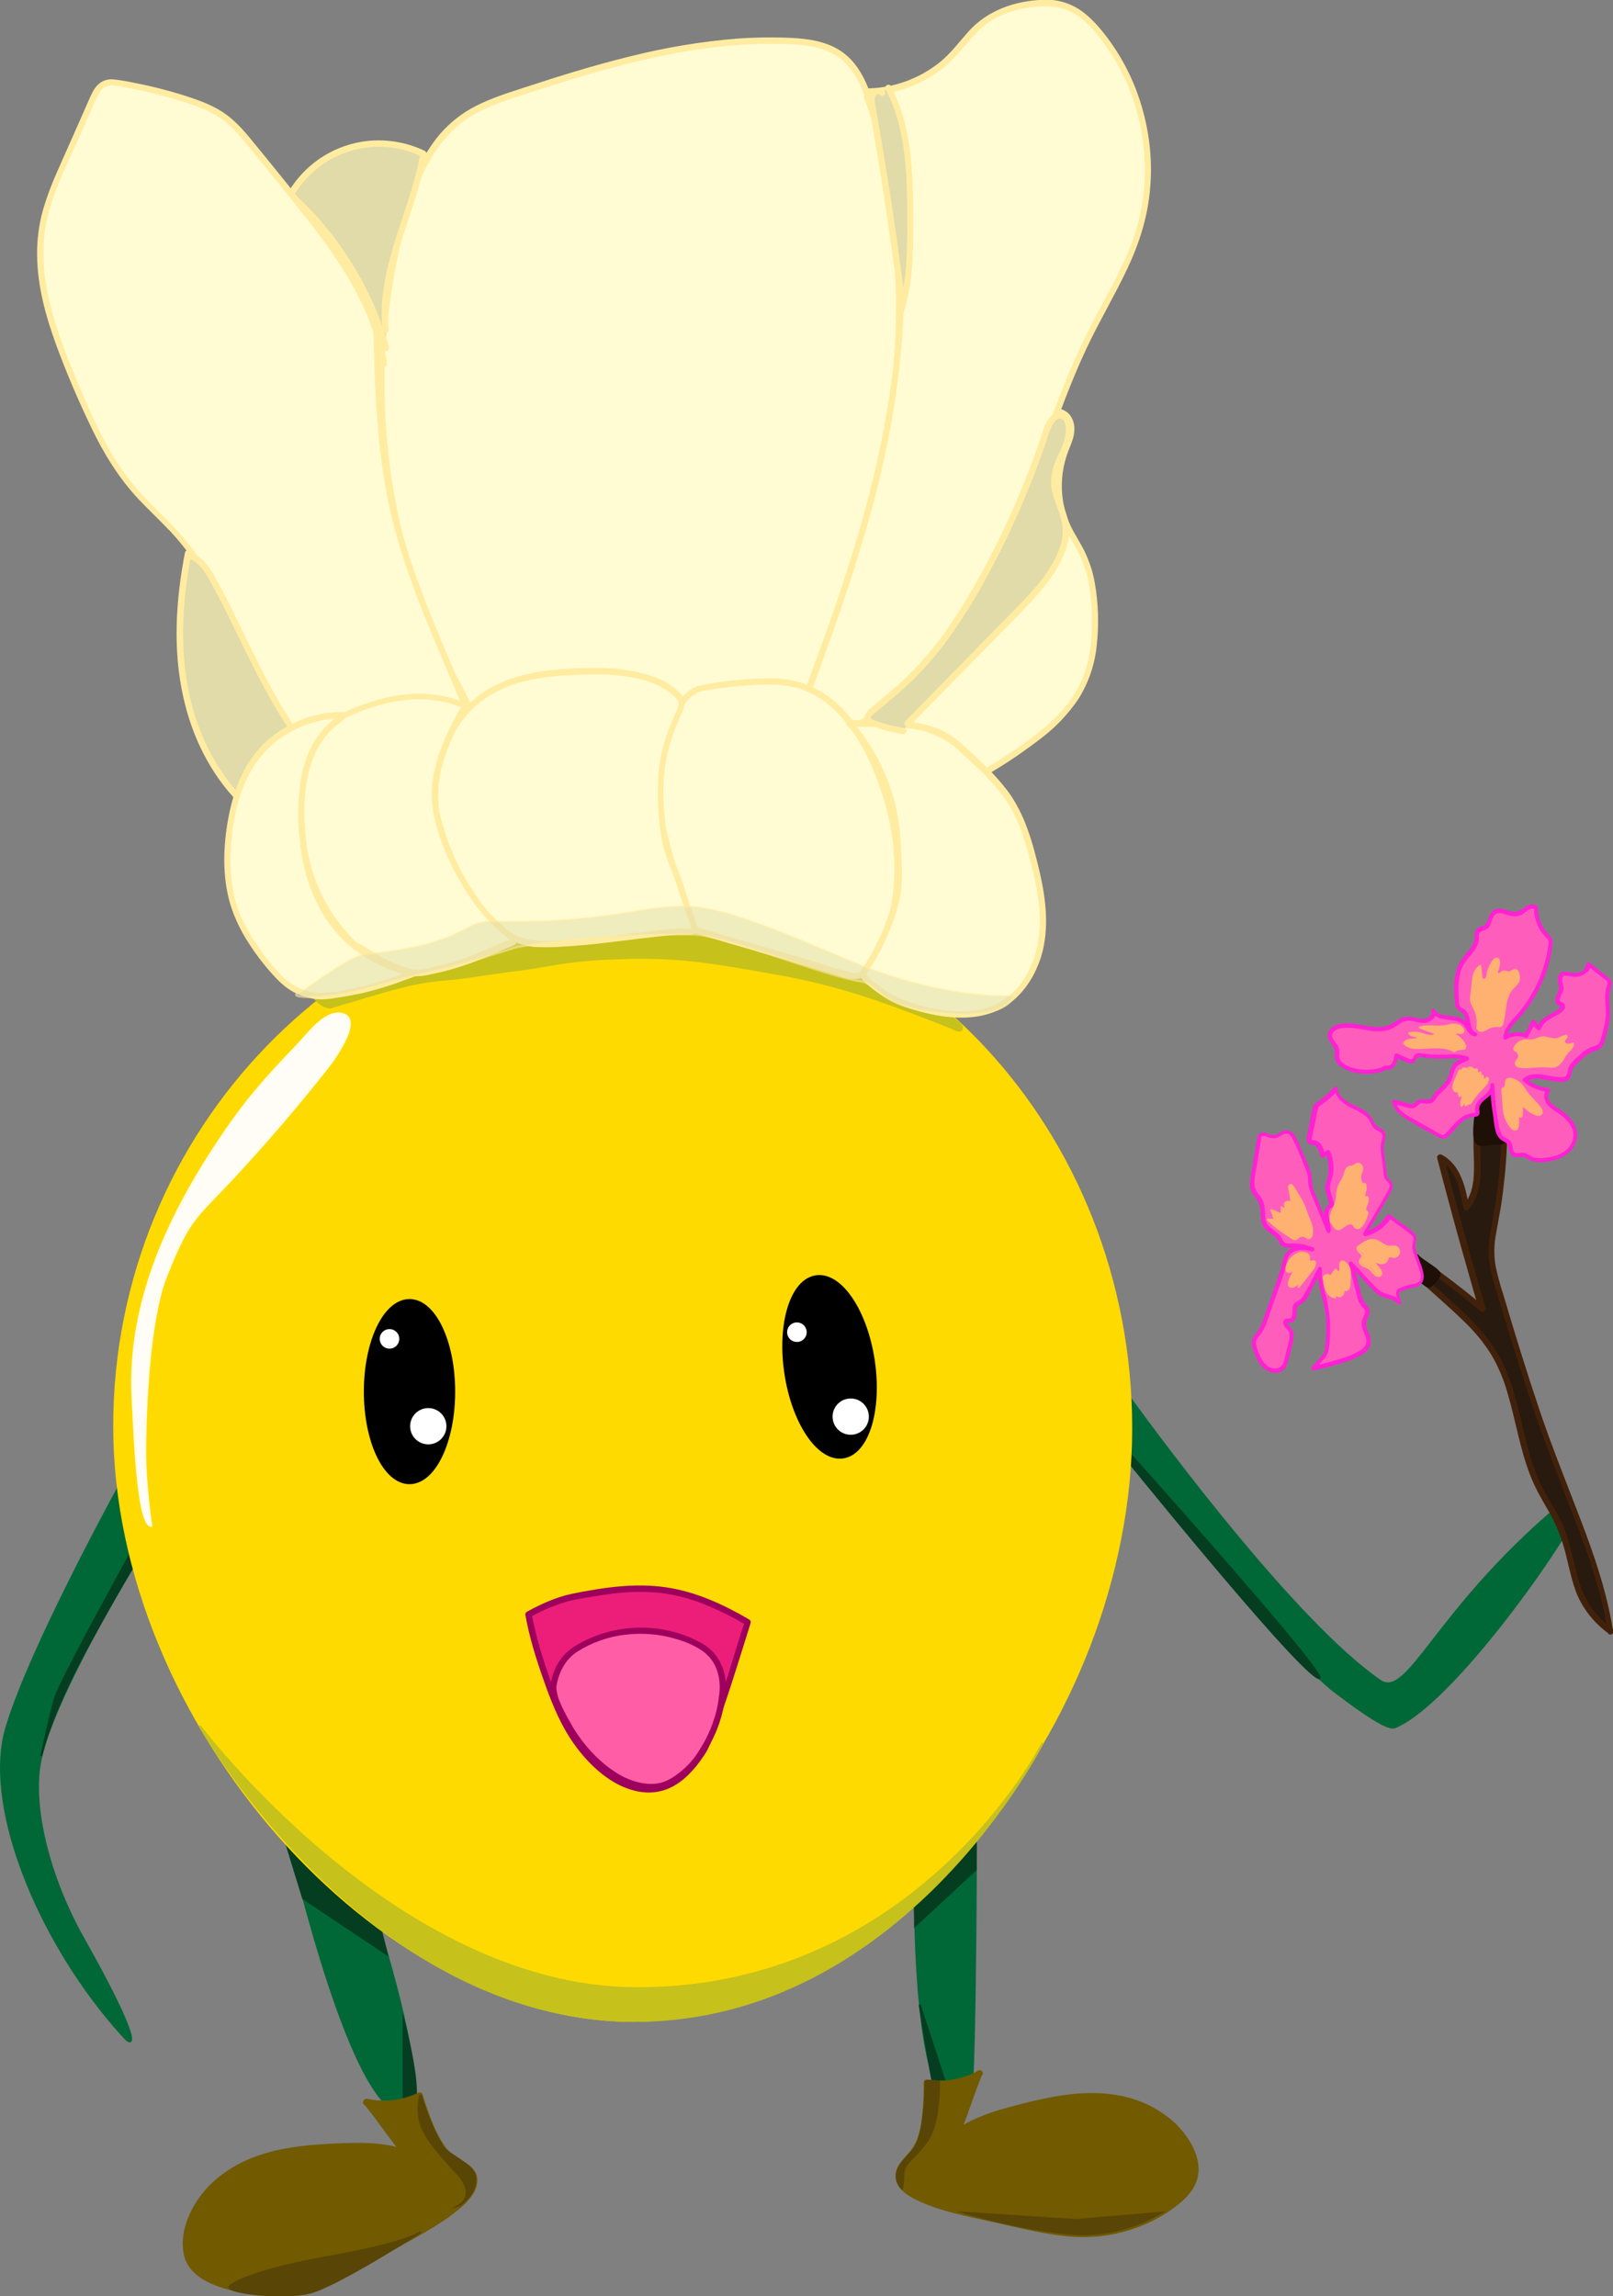<?xml version="1.0" encoding="utf-8"?>
<!-- Generator: Adobe Illustrator 24.0.1, SVG Export Plug-In . SVG Version: 6.00 Build 0)  -->
<svg version="1.1" id="Layer_1" xmlns="http://www.w3.org/2000/svg" xmlns:xlink="http://www.w3.org/1999/xlink" x="0px" y="0px"
	 viewBox="0 0 773.6 1101.4" enable-background="new 0 0 773.6 1101.4" xml:space="preserve">
<rect x="0" y="0" width="773.6" height="1101.4" fill="#808080" stroke="none"/>
<g id="braços_e_pernas">
	<path fill="#006837" stroke="#006837" stroke-miterlimit="10" d="M748.6,722.2L748.6,722.2c-0.7,0.1-1.3,0.5-1.8,0.9
		c-59.5,50.6-71.4,92.5-85.1,83c-40.3-28-103.6-113.3-120.1-136c-7.7-135-112.5-241.9-240.6-241.9c-133.1,0-241,115.5-241,257.9
		c0,6.8,0.2,13.5,0.7,20.2c-6.3,11.4-45.6,83.6-57,120.4c-0.6,1.9-1.1,3.6-1.5,5.3c-0.1,0.4-0.2,0.9-0.3,1.3c-0.1,0.6-0.2,1.3-0.4,2
		c0,0,0,0.1,0,0.1s0,0.1,0,0.1c-6.5,38.6,19.7,98.7,56.1,139.5c0.8,0.9,1.6,1.8,2.4,2.6c4.2,4.6,7.8,1.7-20.2-48.1
		c-15.8-28-24.2-60.9-20.9-82.4c3.6-23.7,29.6-70.3,47.8-100.6c11.2,49.8,35.9,94,69.8,127.9c4.5,19.5,26.5,111.8,48,134.1
		c0.3-0.1,0.7-0.2,1-0.2c4.5-0.4,8.9-1.9,13.3-3.2c0.7-21.5-11.8-65.2-22.5-98.5c37.1,24.3,80.4,37.2,124.8,37.2
		c51.2,0,98.7-17.1,137.7-46.2c-0.2,33.8,1.4,85.3,11.4,105.4c0.2,0.4,0.5,0.8,0.8,1.1c4,4.7,15,0.8,15.2-3.2c0-0.3,0-0.5,0-0.8
		c1.6-28.6,1.8-106.5,1.9-128.3c42.8-44,70.5-104.8,73.7-172.5c22.7,27.1,64.3,83,96.2,110.4c0.6,0.5,1.9,1.5,3.9,3
		c2.9,2.2,6.9,5.2,11,8c7.8,5.4,13.8,8.7,16,7.8c23-9.2,67-67.4,85.5-98.9c0.3-0.5,0.6-1.5,0.8-1.9
		C756.9,725,752.3,721.4,748.6,722.2z"/>
</g>
<g id="Camada_14">
	<polygon fill="#053D21" stroke="#053D21" stroke-miterlimit="10" points="145.4,910.5 185.5,937.3 179.7,913.8 137.5,884.8 	"/>
	<polygon fill="#053D21" stroke="#053D21" stroke-miterlimit="10" points="438.9,923.7 467.9,896.8 467.9,872.1 438.7,897.8 	"/>
	<path fill="#053D21" stroke="#053D21" stroke-miterlimit="10" d="M441.1,961.6l12.3,37.7c0,0-3.6,11.3-5.9,0
		S441.1,961.6,441.1,961.6z"/>
	<path fill="#053D21" stroke="#053D21" stroke-miterlimit="10" d="M193.6,1008.1v-38.8c0,0,7,26.6,5.7,36.9
		S193.6,1008.1,193.6,1008.1"/>
	<path fill="#053D21" stroke="#053D21" stroke-miterlimit="10" d="M64.1,742.5c0,0-31.4,56.7-37,70.2c-2,4.8-7.3,29.6-7.3,29.6
		s3.4-18,22.1-52.3c13-24,24.8-43.4,24.8-43.4L64.1,742.5z"/>
	<path fill="#053D21" stroke="#053D21" stroke-miterlimit="10" d="M536.8,695.6c0,0,81.2,100.7,94.8,108.9
		c13.6,8.2-91.9-109.6-91.9-109.6L536.8,695.6z"/>
</g>
<g id="bolinha">
	<path fill="#FFDA00" stroke="#FFDA00" stroke-miterlimit="10" d="M542.5,685.1c0,142.6-116.8,283.8-238.5,284.2
		C181.7,969.7,54.8,826.6,54.8,684.1s113.7-257.2,246.8-257.2S542.5,542.5,542.5,685.1z"/>
</g>
<g id="Camada_12">
	<path fill="#C6C11B" stroke="#C6C11B" stroke-miterlimit="10" d="M95.7,827.7c0,0,94.2,125.8,209.6,126
		C440.3,954,500.1,836,500.1,836s-67.2,133.6-196,133.3S95.7,827.7,95.7,827.7z"/>
	<path fill="#C6C11B" d="M158.2,482.3c8.7-2.5,11.4-3.4,20.1-5.9c11.3-3.3,22.6-6.5,34.3-7.4s22.2-3.1,34-4.5
		c7.2-0.8,17.1-2.7,24.3-3.8c8.5-1.3,24.5-2.2,33.1-2.3c26.7-0.5,44.9,3.6,71.2,8c29.4,5,57.4,16,85.2,26.9c3.1-2-37-24.9-39.8-27.3
		s-0.7,1.6-4.3,0.9c-22.4-4.3-8.4-4.9-29.5-13.4c-33.8-13.6-71.4-13.2-107.9-12.7c-11.5,0.2-23,0.4-34.3,2.2
		c-8.3,1.5-16.4,3.4-24.5,5.8l-51.8,14.3c-8.7,2.4-18.8,1.8-20.8,10.6C150.4,476.3,154.3,482.1,158.2,482.3"/>
	<path fill="#C6C11B" d="M158.6,483.7c11.3-3.3,22.5-6.9,33.8-9.8c6.6-1.7,13.3-2.9,20.1-3.5c6.5-0.5,13-1.4,19.4-2.4
		s12.6-1.7,18.9-2.6c5.8-0.8,11.6-1.8,17.3-2.8c9.9-1.5,19.9-2.3,29.9-2.5c11.8-0.5,23.6-0.1,35.3,1.2c12.2,1.4,24.2,3.6,36.2,5.7
		c13.3,2.2,26.4,5.3,39.3,9.2c12.8,3.9,25.3,8.6,37.7,13.4l9.4,3.7c1.5,0.6,4.6,2.7,5.7,0.7c0.8-1.5-0.7-3-1.7-3.9
		c-4.2-3.8-9.2-6.7-13.9-9.7c-5.8-3.7-11.6-7.2-17.4-10.8c-2-1.2-4-2.4-5.9-3.7c-0.3-0.2-0.6-0.4-0.8-0.5s-0.8-0.6-0.4-0.3
		c-1.1-0.8-2.5-2-3.8-0.7c-0.3,0.3-0.4,1-0.7,1.2s-2.2-0.3-2.8-0.5c-2.3-0.5-4.6-1-6.8-1.6c-2-0.5-3.8-1.4-5.5-2.6
		c-1.6-1.5-3.2-2.8-5-4c-4.3-2.5-8.8-4.5-13.5-6.2c-24.1-9-50.1-11.2-75.6-11.5c-13.2-0.2-26.5,0-39.7,0.4
		c-6.8,0.1-13.6,0.6-20.4,1.4c-6.7,1-13.4,2.3-19.9,4.1c-13.5,3.5-26.9,7.4-40.3,11.1c-6.8,1.9-13.5,3.8-20.3,5.6
		c-4.5,1.2-9.2,1.5-13.5,3.2c-3.9,1.5-6.8,4.2-7.9,8.4c-0.1,0.5,0,1.1,0.4,1.5c3.7,3,6.7,8.4,11.9,8.8c1.9,0.2,1.9-2.8,0-3
		s-3.8-2-5.2-3.4c-1.5-1.5-2.9-3.2-4.6-4.6l0.4,1.5c1.3-5.3,6.3-6.7,11-7.7c2.6-0.5,5.2-1,7.8-1.6c3.7-1,7.4-2,11.1-3
		c15.5-4.3,31-8.6,46.5-12.8c7.4-2.1,15-3.8,22.6-4.9c7.9-1,15.8-1.5,23.8-1.6c14.8-0.3,29.7-0.6,44.6-0.1c14.8,0.3,29.5,1.9,44,4.8
		c7,1.5,13.9,3.4,20.7,5.8c5.3,1.9,10.8,3.9,15.6,7.1c1.7,1.2,3.1,2.7,4.8,3.9c2.7,1.9,6.3,2.6,9.5,3.3c1.5,0.3,3,0.7,4.5,0.9
		c1.1,0.4,2.4,0.3,3.5-0.2c0.6-0.3,1-0.9,1.3-1.5c0-0.2,0.1-0.2,0.1-0.2s-1.1,0.2-1.1,0.3s0.5,0.4,0.6,0.5c1.6,1.2,3.3,2.2,5,3.3
		c6.4,4,12.8,7.8,19.1,11.8c3.2,2,6.3,4,9.3,6.2c2,1.3,3.9,2.8,5.6,4.4c0.1,0.1,0.3,0.3,0.4,0.5c0.1-0.1,0,0.4,0,0s-0.2,0.6-0.1-0.4
		c0.1-0.4,0.3-0.7,0.6-1l1.2-0.2c-20.4-8-40.9-16.1-62.1-21.8c-10.7-2.9-21.6-4.8-32.5-6.7c-9.8-1.7-19.5-3.4-29.3-4.7
		c-18.5-2.3-37-2.2-55.6-0.6c-8.6,0.7-17,2.3-25.5,3.6c-4.8,0.8-9.6,1.3-14.3,2c-5.4,0.7-10.8,1.6-16.2,2.4s-11.2,1.1-16.7,1.8
		c-5.4,0.7-10.7,1.7-15.9,3c-9.4,2.3-18.6,5.2-27.9,8c-2.3,0.7-4.6,1.3-6.9,2c-0.8,0.2-1.2,1.1-1,1.9
		C157,483.5,157.8,483.9,158.6,483.7L158.6,483.7z"/>
</g>
<g id="Camada_13">
	<path fill="#FFFDF5" stroke="#FFFEEB" stroke-miterlimit="10" d="M142.4,501.6c-15.1,15.7-24.5,26.2-37.3,45.4
		c-19.4,29.2-44.2,73.4-41.5,123.6c1,19,2.5,61.2,8.9,61.2c0,0-2.9-20.8-2.9-33.9c0-22.6,1.9-65.2,10.1-85.8
		c11.5-29.2,14.3-27.7,35-50.3c14.6-16,25.3-28.3,41.4-48.5c5-6.2,16.7-23.1,9.2-26.5C156.9,483.1,147.9,495.9,142.4,501.6z"/>
</g>
<g id="Camada_5">
	<path fill="#FFFCD3" d="M231.4,357c-2.9-12.6-9.7-24-15.6-35.5c-34.1-66.4-42-145.8-21.8-217.6c5-17.7,12.3-35.9,27.1-46.8
		c8.1-6,17.8-9.3,27.4-12.4c42-13.8,85.3-26.8,129.5-25c8.7,0.4,17.8,1.4,24.9,6.4c9.5,6.7,13.5,18.7,16.3,30
		c10.1,40,14.6,81.6,10.6,122.7c-5.1,52.4-23.6,102.3-41.9,151.6c-1.8,4.8-3.6,9.6-6.7,13.7c-9.3,12.2-26.7,13.8-42,14.5l-92.8,3.7
		c-5.8,0.2-12.6,0-15.8-4.8"/>
	<path fill="#FFECA1" d="M232.8,356.6c-3.7-15.7-12.8-29.4-19.7-43.8c-6.7-14.1-12.2-28.8-16.6-43.8c-8.7-29.9-12.7-60.9-12-92.1
		c0.4-15.5,2-31,4.8-46.2c2.7-14.7,6.2-29.5,11.8-43.3c5.5-13.4,13.8-25.6,26.7-32.8c6.9-3.8,14.5-6.3,22-8.8
		c8.2-2.7,16.4-5.3,24.7-7.8c32.8-10,66.7-17.9,101.2-16.9c7.6,0.2,15.6,0.7,22.5,4c6.3,3,10.7,8.3,13.8,14.5
		c3.2,6.5,5,13.6,6.7,20.7c2,8.3,3.8,16.7,5.3,25.1c6.1,34.1,7.6,69.2,3.1,103.6c-4.4,33.6-14.1,66.4-25.2,98.3
		c-2.8,8.2-5.8,16.3-8.8,24.4c-2.8,7.7-5.5,15.6-8.7,23.2c-2.8,6.7-7,12.2-13.4,15.7c-5.6,3.1-12.1,4.5-18.4,5.3
		c-7.3,0.9-14.7,1-22,1.3l-26.9,1.1l-53.9,2.2c-5.6,0.2-14.1,1.4-17.9-4c-1.1-1.6-3.7-0.1-2.6,1.5c3.9,5.5,11,5.8,17.1,5.6
		c9.1-0.3,18.2-0.7,27.3-1.1l55.6-2.2c13.9-0.5,29-0.2,41.8-6.4c6.1-2.9,11-7.7,14.1-13.6c1.7-3.5,3.2-7.1,4.5-10.8l4.6-12.4
		c12.1-32.9,23.8-66,31-100.4c7.3-34.5,9.1-69.9,5.4-105c-1.9-17.6-5-35.1-9.2-52.3c-3.2-13.2-7.2-28.6-19.8-35.9
		c-6.6-3.8-14.3-4.9-21.8-5.3c-8.7-0.4-17.4-0.3-26.1,0.3c-17.5,1.4-34.8,4.3-51.8,8.6c-17.2,4.2-34.1,9.5-50.9,15
		c-7.7,2.5-15.6,5-22.8,8.7c-6.6,3.3-12.4,7.9-17.2,13.4c-9.4,11-14.6,24.9-18.5,38.6c-4.3,15.3-7.4,30.9-9.2,46.6
		c-3.7,31.8-2.3,63.9,4,95.3c3.1,15.6,7.5,31,13.1,45.9c2.8,7.4,5.8,14.7,9.2,21.9c3.5,7.4,7.4,14.6,11.1,21.9s7.1,14.8,9,22.8
		C230.3,359.3,233.2,358.5,232.8,356.6L232.8,356.6z"/>
	<path fill="#FFFCD3" d="M415.4,44.1c16-0.1,31.3-6.7,42.3-18.4c4.1-4.4,7.6-9.5,12.1-13.5c7.4-6.5,17.4-9.5,27.2-10.4
		c4.4-0.6,8.8-0.3,13.1,0.8c6.8,2,12.2,7.2,16.8,12.6c21.8,26.1,29.3,63.5,19.3,96c-5.4,17.4-15.3,32.9-23.4,49.2
		c-20.5,41-30,87.1-53,126.7c-7.7,13.3-16.9,25.8-27.3,37.1c-11.2,12.2-24.5,23.4-40.6,26.8c-5,1.1-11,1-14.4-2.9
		c-3.8-4.5-2-11.3,0.1-16.9c17-45.7,33-92.2,40.3-140.4s5.5-98.7-12.1-144.1"/>
	<path fill="#FFECA1" d="M415.4,45.6c12.5-0.1,24.6-4,34.7-11.3c5.3-3.8,9.6-8.5,13.8-13.6c4.3-5.2,8.9-9.8,15.1-12.8
		c6.1-2.8,12.7-4.4,19.4-4.8c7.2-0.5,13.8,0.8,19.6,5.3c5,3.8,9,8.9,12.6,14c3.6,5.1,6.6,10.5,9.2,16.1C550,61,552,87.2,544.7,110.8
		c-4.2,13.6-11.3,26.1-18,38.7c-6.6,12.3-12.4,25-17.5,38c-10.3,25.9-18.4,52.7-30,78c-5.8,12.7-12.7,24.9-20.6,36.3
		c-7.8,11.3-16.8,21.8-26.9,31.1c-4.8,4.3-10,8.1-15.6,11.2c-5.4,2.9-11.6,5.5-17.7,6c-2.8,0.2-5.9,0-8.3-1.6
		c-2.6-1.8-3.4-4.8-3.3-7.8c0.3-3,1-5.9,2.2-8.7c1.3-3.5,2.6-7,3.9-10.5c10.2-27.9,19.8-56.1,27.2-84.9
		c7.2-28.2,12.1-57.1,13.2-86.2c1-28.3-1.6-56.8-9.4-84.1c-1.9-6.7-4.1-13.3-6.6-19.9c-0.7-1.8-3.6-1-2.9,0.8
		c10.6,27.4,15.5,56.6,16,85.9c0.6,29.8-3.3,59.4-9.8,88.4c-6.7,29.8-16.1,58.8-26.4,87.5c-2.6,7.2-5.2,14.4-7.9,21.6
		c-2,5.3-4,11.8-1,17.1c3,5.1,9.2,5.9,14.5,5.2c6.3-1,12.4-3.2,18-6.4c11.6-6.4,21.1-15.9,29.7-25.8c9.4-10.8,17.7-22.6,24.8-35.1
		c14-24.8,23-51.9,32.7-78.6c4.9-13.5,10-26.9,16.1-39.9s13.6-25.5,19.7-38.5c5.7-12.1,9.7-24.8,10.8-38.2c1.1-12.5-0.1-25-3.4-37.1
		c-3.3-12.2-8.7-23.6-16.1-33.8c-3.7-5.1-7.8-10-12.8-13.8c-5.5-4.1-12.3-6.2-19.1-5.8c-13.4,0.5-26.5,5-35.6,15.1
		c-4.5,5-8.5,10.5-13.8,14.8c-10.1,8.1-22.6,12.6-35.5,12.6c-0.8,0-1.5,0.7-1.5,1.5S414.5,45.6,415.4,45.6z"/>
	<path fill="#FFFCD3" d="M508.6,197.6c3.5,0.8,5.5,4.8,5.3,8.4c-0.2,3.6-1.8,7-3.1,10.4c-4.4,12-3.8,25.3,1.7,36.9
		c2,4.1,4.5,7.9,6.5,11.9c4.6,9.5,5.9,20.3,6.1,30.9c0.2,10.2-0.8,20.5-4.7,29.9c-7.5,17.9-24.8,29.5-41.2,40
		c-5.6,3.6-11.5,7.3-18.1,7.5c-8.8,0.3-16.3-5.6-23.8-10.1c-11.6-6.9-24.5-11.2-38-12.4"/>
	<path fill="#FFECA1" d="M508.2,199.1c3.8,0.9,4.7,5.5,4,8.8c-0.6,2.4-1.4,4.6-2.3,6.9c-0.9,2.1-1.6,4.3-2.1,6.6
		c-2.1,8.8-1.8,18,1,26.7c1.6,4.5,3.7,8.8,6.2,12.9c2.5,4.1,4.4,8.5,5.8,13.1c2.7,9.2,3.1,19,2.8,28.6c-0.3,9.4-2,18.8-6.5,27.1
		c-3.9,7.3-9.5,13.4-15.7,18.8c-6.4,5.3-13.1,10.2-20.2,14.6c-7.4,4.8-15.5,10.6-24.8,8.5c-4.2-1-8-3.1-11.7-5.3
		c-3.9-2.4-7.7-4.9-11.8-7c-8.3-4.2-17.3-7.2-26.5-8.7c-2.3-0.4-4.7-0.7-7-0.9c-1.9-0.2-1.9,2.8,0,3c9.7,0.9,19.3,3.4,28.2,7.5
		c4.3,2,8.5,4.3,12.5,6.9c3.8,2.5,7.8,4.7,12,6.5c4.2,1.7,8.8,2,13.2,1.1c4.6-1,8.8-3.5,12.8-6c7.4-4.5,14.5-9.5,21.4-14.8
		c6.8-5.2,12.7-11.4,17.5-18.4c5-7.8,8.1-16.8,9-26.1c1.1-9.9,0.8-19.9-0.9-29.7c-0.8-4.8-2.3-9.5-4.3-14c-2.1-4.7-5.1-8.9-7.3-13.5
		c-4-8.6-5.2-18.2-3.5-27.5c0.4-2.2,1-4.4,1.7-6.6c0.8-2.4,1.9-4.7,2.7-7.2c1.3-3.9,1.4-8.4-1.2-11.8c-1.1-1.4-2.6-2.5-4.3-2.9
		C507.1,195.6,506.3,198.5,508.2,199.1L508.2,199.1z"/>
	<path fill="#FFFCD3" d="M401.7,351.7c6.8-1.9,13.1-5.6,18.8-9.8c17.5-12.7,31.5-29.7,43-47.9s20.6-38,29.7-57.6
		c5.7-12.3,11.4-24.8,13.3-38.2"/>
	<path fill="#FFECA1" d="M402.1,353.2c11.5-3.3,21.6-11.1,30.4-19c8.8-8,16.8-17,23.7-26.7c15.3-21,26.4-44.7,37.3-68.2
		c6-13.1,12.3-26.3,14.5-40.7c0.3-1.9-2.6-2.7-2.9-0.8c-1.9,12.6-7,24.4-12.3,36c-5.4,11.8-10.9,23.6-16.8,35.2
		c-11.1,21.5-24.1,42.4-41.6,59.3c-4.7,4.6-9.8,8.9-15.2,12.8c-5.5,3.9-11.4,7.4-17.9,9.3c-0.8,0.2-1.2,1.1-1,1.9
		C400.5,352.9,401.3,353.4,402.1,353.2L402.1,353.2z"/>
	<path fill="#E0DBA9" d="M184.9,158.2c-3.3-28.8,13.2-55.9,18.1-84.4c-23.1-11.3-51-2.7-63.7,19.6c21.9,19.7,37.8,45.2,45.8,73.6"/>
	<path fill="#FFECA1" d="M186.4,158.2c-2.5-22.7,7-44.1,13.5-65.4c1.9-6.1,3.4-12.4,4.6-18.7c0.2-0.7-0.1-1.3-0.7-1.7
		c-9.4-4.5-20-6.1-30.4-4.4c-14.9,2.5-27.8,11.5-35.4,24.6c-0.3,0.6-0.2,1.3,0.2,1.8c16.9,15.1,30.2,33.8,39.1,54.7
		c2.5,5.9,4.6,12,6.4,18.2c0.2,0.8,1,1.3,1.8,1.1c0.8-0.2,1.3-1,1.1-1.8l0,0c-6.3-22.3-17.4-42.8-32.5-60.3
		c-4.2-4.9-8.8-9.6-13.6-13.9l0.2,1.8c4.4-7.6,10.8-13.9,18.5-18.1c13.4-7.2,29.4-7.6,43.1-1l-0.7-1.7
		c-3.9,22.6-14.7,43.3-17.8,66.1c-0.9,6.2-1,12.5-0.3,18.8C183.6,160.1,186.6,160.1,186.4,158.2L186.4,158.2z"/>
	<path fill="#FFFCD3" d="M184.2,174.6c-4-28.3-21.6-52.6-39.3-75c-7.7-9.8-15.6-19.5-23.4-29.1c-4.4-5.5-9-11-14.8-15
		c-5-3.5-10.8-5.6-16.6-7.5c-10.8-3.5-21.8-6.2-33.1-8c-2.1-0.3-4.3-0.6-6.3,0.1c-3.2,1.2-4.9,4.6-6.3,7.7l-13,29.3
		c-4.4,9.9-8.8,19.8-10.8,30.4c-5,26.7,5.6,53.5,16.3,78.5c7.1,16.6,14.4,33.4,26,47.3c7.4,8.8,16.2,16.2,23.7,24.9
		c26,30.2,33.5,73.8,61.9,101.8c2.5,2.5,5.2,4.8,8.5,6c8.5,3,17.4-2.5,25.3-6.7c11.3-6,23.7-9.8,36.5-11.1c1.6-0.2,3.3-0.3,4.5-1.4
		c2.2-2,1.2-5.5,0-8.3l-7.9-18.7c-10.4-24.6-20.9-49.4-26.8-75.5c-6.5-28.9-7.3-58.7-8-88.3"/>
	<path fill="#FFECA1" d="M185.6,174.2c-3.9-27-19.8-50-36.1-71.1c-9.3-12-18.9-23.8-28.5-35.5c-4.3-5.3-8.8-10.4-14.6-14.1
		s-12.7-6-19.3-8.1c-7.2-2.2-14.5-4.1-21.9-5.5c-3.5-0.8-7.1-1.4-10.6-1.8c-3-0.4-5.9,0.7-8,2.9c-2,2.2-3.1,5-4.3,7.7l-4.8,10.9
		c-3.1,7.1-6.3,14.1-9.4,21.2c-3,6.6-5.6,13.4-7.6,20.3c-1.9,6.9-2.8,14.1-2.7,21.3c0.1,14.7,4.1,29.2,9.1,42.9
		c4.9,13.4,10.6,26.7,16.8,39.6c6,12.6,13.3,24.5,22.9,34.7c4.9,5.2,10.1,10,15,15.2c4.4,4.7,8.4,9.7,12,15
		c6.8,10,12.2,20.9,17.4,31.8c10.2,21.4,20,44.7,38,61c2.4,2.3,5.2,4.1,8.3,5.1c3,0.8,6.2,0.9,9.2,0.2c6.7-1.4,12.6-5.4,18.6-8.4
		c9.6-4.8,19.9-8,30.5-9.5c2.9-0.4,6.6-0.1,8.8-2.4c1.9-1.9,1.8-4.8,1.1-7.2c-0.9-3.3-2.6-6.6-4-9.8c-3-7-5.9-14-8.9-21
		c-5.8-13.8-11.4-27.6-16-41.8c-4.7-14.3-8.2-29-10.3-43.8c-2-15.3-3.3-30.6-3.7-46c-0.3-7.4-0.5-14.7-0.6-22.1c0-1.9-3-1.9-3,0
		c0.7,29.5,1.5,59.2,7.9,88.1c6.3,28.3,18,54.9,29.2,81.5l4.3,10.2c1,2.4,3.3,6.1,2.4,8.9c-0.4,1.4-1.8,1.8-3.1,2
		c-1.7,0.3-3.3,0.4-5,0.6c-3.5,0.5-7,1.1-10.4,2c-6.6,1.7-13.1,4-19.2,7c-6,2.9-11.7,6.8-18.2,8.6c-3.2,1-6.6,0.9-9.7-0.1
		c-3.1-1.1-5.6-3.4-7.8-5.6c-4.2-4.2-8-8.7-11.4-13.5c-6.8-9.5-12.2-19.9-17.4-30.4c-10.3-21.2-19.5-43.3-35.7-60.8
		c-4.7-5.1-9.8-9.8-14.6-14.8c-4.8-5-9.2-10.4-13.1-16.2c-7.5-11.2-13-23.6-18.3-36C28,161.3,16,132.7,22.8,104.1
		C26.2,90,33.1,76.8,39,63.6l4.6-10.5c1.1-2.9,2.5-5.8,4-8.5c0.7-1.2,1.7-2.3,2.9-3c1.7-0.7,3.6-0.8,5.4-0.4c3.5,0.5,7.1,1.2,10.6,2
		c7.1,1.5,14.1,3.3,21,5.5c6.6,2.1,13.2,4.4,18.8,8.4s9.8,9.3,14,14.5c4.7,5.8,9.5,11.7,14.2,17.5c16.7,20.8,34.7,42.3,43.7,67.8
		c2.1,5.9,3.6,12,4.5,18.2C183,176.9,185.9,176.1,185.6,174.2L185.6,174.2z"/>
	<path fill="#E0DBA9" d="M90.2,265.5c-4.5,23.1-5.8,47.1-0.5,70s17.9,44.6,37.2,58.1c3.8,2.7,8.5,5,12.8,3.3c2.6-1,4.4-3.3,5.9-5.6
		c3.4-5.1,6.2-10.7,8.2-16.5c0.7-1.6,0.9-3.4,0.8-5.2c-0.4-2.3-2-4.1-3.5-5.8c-21.6-24.9-33-56.8-48.9-85.7
		c-2.9-5.2-6.4-10.7-12.1-12.3"/>
	<path fill="#FFECA1" d="M88.7,265.1c-4.4,22.8-5.9,46.4-0.8,69.2c4.1,18.8,12.9,36.8,26.4,50.6c3.3,3.4,6.9,6.5,10.8,9.3
		c3.9,2.9,8.8,5.8,13.9,4.7s8-6.4,10.4-10.5c2.8-4.6,5-9.6,6.4-14.7c0.7-2.5,0.4-5.2-1-7.4c-1.5-2.1-3.1-4.1-4.8-5.9
		c-3.3-4-6.4-8.2-9.2-12.5c-5.7-8.7-10.8-17.6-15.4-26.9c-4.8-9.3-9.3-18.8-13.9-28.2c-2.3-4.6-4.6-9.2-7.1-13.7
		c-2.2-4.1-4.5-8.3-8.1-11.3c-1.7-1.4-3.6-2.5-5.7-3.1c-0.8-0.2-1.6,0.4-1.8,1.2c-0.1,0.7,0.3,1.4,1,1.7c4.2,1.2,7.1,4.7,9.3,8.3
		c2.5,4.1,4.7,8.4,6.9,12.7c4.5,8.8,8.8,17.8,13.2,26.7c8.8,17.7,18.3,35.1,31.2,50.2c1.5,1.8,3.1,3.7,2.8,6.2s-1.5,5.3-2.5,7.7
		c-1.9,4.7-4.4,9.2-7.5,13.2c-1.5,1.8-3.3,3.4-5.7,3.6c-2.4,0.1-4.8-0.6-6.8-1.9c-4-2.4-7.7-5.2-11.1-8.5
		c-13.4-12.4-22.5-29.1-27.3-46.6c-5.8-21.2-5.4-43.7-2-65.2c0.4-2.7,0.9-5.3,1.4-8C91.9,264,89,263.2,88.7,265.1L88.7,265.1z"/>
</g>
<g id="flor_cabeça">
	<path fill="#FFFCD3" d="M333.4,446.1c15.2,4.6,37.6,10.8,52.8,15.4l17.8,5.4c2.7,0.8,5.6,1.7,8.3,0.9c3.4-1,5.6-4.1,7.3-7.2
		c7.9-14,11.3-30.2,10.9-46.2s-4.4-31.8-10.7-46.6c-7.1-16.7-18.4-33.1-35.6-38.8c-9.1-3-20.1-2.1-29.5-1.4c-5.2,0.3-10.4,1-15.6,2
		c-2,0.2-3.9,0.8-5.8,1.5c-2.6,1.3-4.7,4.9-6.3,7.3c-4.7,7.2-7.8,15.3-9.3,23.8c-2.2,11.5-1.6,23.5,0.2,35.1
		c0.3,2.4,0.9,4.8,1.5,7.1c0.8,2.3,1.8,4.6,2.6,6.9c2.8,7.7,4.1,16.1,7,23.5c1.3,3.5,1.8,6.8,4,10
		C333.6,445.4,333.9,446.5,333.4,446.1"/>
	<path fill="#FFECA1" d="M332.9,447.5c12.3,3.7,24.6,7.2,36.9,10.8c6.1,1.8,12.2,3.6,18.2,5.4l11.3,3.4c3.5,1.1,7.3,2.7,11.1,2.5
		c7-0.4,10.5-7.8,13.1-13.3c3-6.4,5.2-13.1,6.6-20c2.8-14.4,2.5-29.1-0.6-43.4c-2.8-13.7-7.8-26.8-14.8-38.8
		c-6.1-10.3-14.6-19.9-25.7-24.9c-6.2-2.6-12.8-3.9-19.5-3.8c-7.3,0-14.5,0.5-21.8,1.4c-3.6,0.4-7.2,1.1-10.8,1.8
		c-3,0.4-5.8,2-7.7,4.3c-4.2,5.3-7.6,11.3-9.8,17.7c-5.3,14.3-5.3,29.9-3.2,44.8c0.4,3.8,1.3,7.6,2.5,11.2c1.3,3.4,2.7,6.8,3.7,10.3
		s1.9,7.1,2.8,10.6s2.2,6.8,3.3,10.2c0.5,1.6,1,3.2,1.6,4.8c0.3,0.8,0.7,1.6,1.1,2.3c0.2,0.3,0.5,0.7,0.6,1c0,0.1,0.1,0.6,0.1,0.4
		l1.1-1.4H333l1.5,0.4l-0.2-0.1c-1.5-1.2-3.6,0.9-2.1,2.1c0.4,0.4,1.1,0.6,1.7,0.5c0.6-0.2,1.1-0.8,1.1-1.5c0.1-1.3-1.1-2.6-1.6-3.7
		c-0.7-1.5-1.3-3.1-1.8-4.8c-1-3.2-2.3-6.4-3.2-9.7c-2-6.9-3.5-13.8-6.2-20.5s-3.5-14-4.1-21.2c-0.6-7.6-0.4-15.2,0.8-22.7
		c1.1-6.8,3.3-13.3,6.5-19.4c1.5-2.9,3.2-5.7,5.1-8.3c0.7-1.1,1.7-2.1,2.7-3c1.3-0.8,2.8-1.3,4.3-1.5c7-1.3,14-2.2,21.1-2.6
		c6.7-0.5,13.6-0.8,20.3,0.4c11.8,2.1,21.4,10,28.4,19.4c7.6,10.2,12.7,22.3,16.4,34.4c4.3,13.7,6,28.1,4.9,42.4
		c-0.6,6.8-1.9,13.4-4,19.9c-1.1,3.3-2.3,6.5-3.8,9.7c-1.3,3-2.9,5.8-4.8,8.4c-0.8,1.1-1.9,2-3.1,2.6c-1.7,0.7-3.5,0.8-5.3,0.4
		c-3.6-0.8-7.2-2.1-10.7-3.2c-6.3-1.9-12.7-3.9-19-5.7c-12-3.5-24.1-6.9-36.2-10.5c-2.7-0.8-5.3-1.6-7.9-2.4
		C331.9,444.1,331.1,447,332.9,447.5L332.9,447.5z"/>
	<path fill="#FFFCD3" d="M333,331.3c-4.1,2.1-6.6,6.2-8.7,10.3c-9.3,19.1-11.2,41-5.2,61.3c1.7,5.7,3,12.5,5.3,18
		c3.2,7.7,5,17.7,8.3,25.4"/>
	<path fill="#FFECA1" d="M332.3,330.1c-3.3,1.9-5.9,4.7-7.7,8c-2,3.5-3.6,7.1-5,10.9c-5.7,15.5-6.9,32.4-3.3,48.6
		c0.9,4,2.1,7.8,3.1,11.8c1,4.1,2.2,8,3.7,11.9c3.4,8.3,4.9,17.3,8.3,25.6c0.7,1.8,3.6,1,2.9-0.8c-3-7.2-4.5-14.9-7-22.3
		c-1.3-3.6-2.7-7.1-3.8-10.8s-2.1-7.7-3.1-11.6c-4.3-15.4-4.1-31.8,0.7-47.1c1.3-4.3,3-8.4,5-12.4c1.8-3.7,4.1-7.3,7.8-9.2
		C335.6,331.7,334.1,329.1,332.3,330.1L332.3,330.1z"/>
	<path fill="#FFFCD3" d="M407.4,347.1c16.3,0.4,34-1.7,47.7,7.2c3.1,2.2,6.1,4.6,8.8,7.3c8.5,7.9,17.2,16,22.8,26.2
		c3.7,6.8,6,14.3,8,21.7c3.7,13.4,6.7,27.4,4.8,41.2s-9.7,27.5-22.5,33.1c-8.4,3.7-18,3.5-27.1,2c-11.6-1.9-23.3-6-32.3-13.9
		c-1.2-0.9-2.3-1.9-3.2-3.1c-1.1-1.7-0.5-2,0.6-3.6c1.8-2.8,3.5-5.7,5.1-8.6c3.2-6,5.9-12.3,8-18.9c1.1-3.4,1.9-6.9,2.4-10.4
		c0.4-4.2,0.5-8.4,0.3-12.7c-0.1-6.4-0.5-12.7-1.2-19c-2.5-18.1-10.3-35.1-22.4-48.7"/>
	<path fill="#FFECA1" d="M407.4,348.6c12.3,0.3,25-1,37,2.5c6,1.9,11.5,5.1,16,9.4c4.8,4.4,9.7,8.8,14.1,13.6
		c4.5,4.7,8.4,9.9,11.5,15.6c2.9,6,5.2,12.3,6.9,18.8c3.8,13.6,7.2,28.1,5.1,42.3c-1.6,10.7-6.7,21.7-15.7,28.2
		c-10.5,7.7-24.3,7-36.4,4.4c-6.2-1.3-12.2-3.4-17.8-6.3c-2.7-1.4-5.3-3.1-7.7-5c-1.2-1-2.4-1.9-3.5-3c-0.6-0.4-1-1-1.3-1.6
		c-0.2-0.5,0-0.5,0.4-1.1c3.9-5.8,7.3-12,10-18.5c2.7-6.3,5-12.9,6-19.7c1-7.1,0.5-14.4,0.1-21.6c-0.2-6.8-1.1-13.6-2.6-20.2
		c-2.9-12.1-8.1-23.5-15.4-33.6c-1.8-2.5-3.7-4.9-5.8-7.2c-1.3-1.5-3.4,0.7-2.1,2.1c8.6,9.8,15.1,21.3,18.9,33.8
		c1.9,6.4,3.2,13,3.7,19.7c0.3,3.7,0.4,7.5,0.5,11.2s0.3,7.5,0.1,11.2c-0.4,7.2-2.7,14.2-5.3,20.9c-2.7,6.7-6,13.2-10,19.2
		c-0.7,1-1.7,2-1.7,3.3c0,1.5,1.1,2.8,2,3.8c2.3,2.2,4.8,4.2,7.5,6c5.4,3.5,11.4,6.2,17.6,7.9c12.4,3.6,27,5.5,39.1-0.1
		c10.5-4.9,17.5-15.2,20.8-26c4-13.4,2.2-27.8-1-41.3s-7-27.2-15.5-38.4c-4.1-5.2-8.6-10.1-13.4-14.5c-4.9-4.6-9.7-9.6-15.6-12.9
		c-11.1-6.2-24.4-6.1-36.7-6c-3.2,0-6.4,0-9.6-0.1C405.5,345.7,405.5,348.7,407.4,348.6L407.4,348.6z"/>
	<path fill="#FFFCD3" d="M267.7,452.7c2.6-0.1,5.2-0.3,7.8-0.5c15.1-1.2,30.1-3.6,45.2-4.9c2-0.2,4.1-0.3,6.2-0.5
		c1.3-0.1,4.4,0.3,5.5-0.3c1.7-0.9-1.3-7.3-2-9.4c-2.5-7.9-5.2-15.8-8.1-23.5c-1-2.5-1.9-5.1-2.7-7.8c-0.8-3.3-1.4-6.7-1.7-10.2
		c-0.4-4-0.9-7.9-1-11.9c-0.5-11.2,1.2-22.4,5.1-33c1.5-4,3.4-7.8,4.8-11.8c1.1-3.3-0.7-4.8-3.2-7c-4.8-4.3-11-6.4-17.2-7.9
		c-8.6-2.2-17.6-2.2-26.4-2c-16.4,0.4-33.6,2.1-47.2,11.3c-17.2,11.6-25.5,33.7-23.6,54.3s13.1,39.6,27.7,54.3
		c3.4,3.5,7.1,6.8,11.6,8.7C254.4,453.3,261.2,453,267.7,452.7z"/>
	<path fill="#FFECA1" d="M267.7,454.2c17.1-0.8,34-3.6,51-5.3c3.6-0.4,7.2-0.6,10.8-0.6c2.4,0.1,4.9-0.3,4.8-3.2
		c-0.1-2.4-1.2-4.7-2-6.8c-1.2-3.2-2.2-6.4-3.2-9.7c-1.3-4-2.7-8-4.2-12c-1.6-3.9-3-7.8-4.2-11.9c-0.9-4-1.5-8.1-1.8-12.2
		c-0.5-4.1-0.7-8.2-0.8-12.3c0-8.1,1.1-16.2,3.4-24c1.2-3.9,2.7-7.8,4.3-11.5c1.3-3,3.5-6.8,2-10c-0.7-1.3-1.6-2.4-2.7-3.2
		c-1.3-1.2-2.7-2.3-4.2-3.3c-3-1.9-6.3-3.4-9.8-4.4c-7.7-2.3-15.6-3.4-23.6-3.4c-7.6-0.1-15.1,0.2-22.7,1
		c-7.3,0.7-14.4,2.2-21.3,4.7c-12.5,4.6-22.9,13.6-29.1,25.5c-6,11.5-8.4,24.5-6.9,37.4c1.6,14,7.2,27.3,15.3,38.9
		c4.1,5.9,8.7,11.3,13.8,16.3c2.6,2.7,5.5,5,8.7,6.8c3.4,1.8,7,2.8,10.8,3.2C260.1,454.4,263.9,454.4,267.7,454.2
		c1.9-0.1,1.9-3.1,0-3c-7.4,0.3-15.1,0.6-21.7-3.3c-3-1.9-5.8-4.3-8.3-6.9c-2.4-2.4-4.7-5-6.9-7.6c-8.6-10.4-15.3-22.5-18.6-35.7
		c-3.1-12.2-2.6-25,1.5-36.9c4-11.5,11.7-21.8,22.4-27.9c12.1-7,26.5-8.7,40.3-9.2c7.8-0.3,15.7-0.5,23.4,0.7
		c6.8,1,14.1,2.9,19.9,6.7c1.3,0.9,2.6,1.9,3.8,3.1c0.9,0.8,2,1.8,2,3.1c0,1.6-1,3.5-1.6,4.9c-0.8,1.9-1.6,3.8-2.4,5.7
		c-2.9,7-4.7,14.4-5.6,22c-0.9,11.7-0.3,23.5,1.9,35.1c1,3.7,2.2,7.4,3.7,10.9c2.8,7.3,5,14.8,7.6,22.2c0.9,2.1,1.6,4.3,2.2,6.5
		c0,0.4,0,0.8,0.1,1.1v-0.1c-0.1,0.3,0,0.2,0.1-0.2c-0.2-0.3,0.6,0.3-0.2,0c-0.6-0.1-1.2-0.1-1.8,0c-0.7,0-1.5-0.1-2.2-0.1
		c-3.7,0-7.4,0.6-11,0.9c-4.1,0.4-8.2,0.9-12.3,1.4c-8.2,1-16.4,2.1-24.6,2.8c-3.9,0.4-7.8,0.6-11.7,0.8
		C265.8,451.3,265.8,454.3,267.7,454.2z"/>
	<path fill="#FFFCD3" d="M223.4,338.8c-16.2-6.9-32-5.4-48.5,0.6c-3.4,1.2-8.4,3.1-11.5,5.1c-8.2,5.4-12.3,11.8-15.4,21.2
		c-2.8,8.4-3.4,18-3.7,26.9c-0.2,6.8,1.4,14.7,3,21.3c3.6,15,11.4,28.7,22.6,39.3l13.4,7.9c2.9,1.5,6.3,2.7,8.8,3.8
		c4.5,2.1,8.1,2.3,13,1.3c10.8-2.3,16.2-3.8,26.4-8.1c2.6-1.1,8.9-3.7,11.5-4.9c2.3-1.1,5.3-1.3,2.7-3.5c-4.3-3.6-11-9.5-14-13.4
		c-10.5-13.7-18.5-29.4-22.2-46.3s4.9-36.2,13.6-51.2"/>
	<path fill="#FFECA1" d="M224.1,337.5c-7.2-3.1-14.9-4.7-22.7-4.8c-7.8,0.1-15.5,1.3-22.9,3.8c-6.4,2-13,4.3-18.4,8.4
		c-4.7,3.6-8.5,8.3-11,13.7c-2.9,6.5-4.8,13.4-5.5,20.5c-0.8,7.4-1.3,14.9-0.3,22.3c1.8,13.8,6.1,27.3,13.9,38.9
		c1.9,2.8,3.9,5.5,6.1,8c1.1,1.3,2.3,2.6,3.5,3.9c0.7,0.9,1.5,1.6,2.4,2.3c2.7,1.8,5.6,3.3,8.4,5l4.2,2.5c1.8,1,3.7,1.9,5.6,2.6
		c3.2,1.3,6.3,3,9.8,3.5s7.1-0.2,10.6-1c6.3-1.3,12.5-3.1,18.5-5.3c5.5-2.1,10.9-4.4,16.3-6.8c1.8-0.8,5.8-1.6,5.3-4.2
		c-0.3-1.3-1.5-2.2-2.5-3c-1.2-1-2.4-2.1-3.6-3.1c-2.4-2.2-4.8-4.3-7-6.7c-2.1-2.4-4.1-4.9-5.8-7.5c-8.5-12-14.6-25.6-18-39.9
		c-3.2-14.3,2-29,8.3-41.7c1.6-3.1,3.2-6.2,5-9.2c0.4-0.7,0.2-1.6-0.5-2.1c-0.7-0.4-1.6-0.2-2.1,0.5c-7,12-13.3,25.3-14.5,39.3
		c-0.6,6.9,0.6,13.5,2.5,20.1c2,6.7,4.6,13.3,7.8,19.5c3.2,6.3,7,12.3,11.2,18c3.7,4.9,8,9.3,12.7,13.2c1,0.9,2,1.7,3,2.5l0.6,0.5
		l0.2-0.8c-0.1,0.1-0.3,0.2-0.4,0.2c-0.7,0.3-1.4,0.5-2.1,0.8c-2.4,1-4.8,2.1-7.2,3.1c-5.4,2.3-10.8,4.7-16.5,6.4
		c-2.8,0.9-5.7,1.6-8.5,2.3c-3.5,0.8-7,1.9-10.6,1.9s-6.5-1.4-9.6-2.7c-2.3-0.8-4.5-1.8-6.6-2.9c-2.9-1.6-5.7-3.4-8.5-5.1l-4-2.4
		c-1.7-1-3-2.8-4.3-4.2c-8.7-9.6-14.9-21.2-18.1-33.8c-1.8-6.9-3.3-14.1-3.2-21.3c0-7.3,0.8-14.6,2.2-21.8c1.2-6.1,3.7-11.9,7.1-17
		c3.6-4.9,8.4-8.7,14-11c13.3-5.8,28.2-9.3,42.6-6.5c3.7,0.7,7.3,1.9,10.8,3.3c0.7,0.4,1.6,0.1,2-0.5
		C225,338.9,224.7,338,224.1,337.5L224.1,337.5z"/>
	<path fill="#FFFCD3" d="M145.5,405c-6.5-54.3,21.3-59.9,18.7-62l0,0c-3.2,0-6.3,0.3-9.4,0.9c-12.7,2.2-24.1,9.1-32,19.3
		c-7.1,9.5-10.6,21.2-12.5,33c-2.6,16.5-1.8,34.3,6.3,48.9c5.2,9.5,11.7,18.1,19.5,25.7c3.6,3.4,8.7,5.4,13.5,6.5
		c2.8,0.5,5.7,0.6,8.5,0.2c9-1,17.9-3,26.6-5.8c4.3-1.3,8.6-2.8,12.8-4.5C201.4,465.6,152.6,463.5,145.5,405z"/>
	<path fill="#FFECA1" d="M147,405c-1.7-14.4-2-30.4,4.3-43.9c1.7-3.6,3.9-7,6.6-9.9c1-1.1,2.1-2.1,3.2-3c0.5-0.4,0.9-0.7,1.4-1.1
		l0.3-0.2l0.6-0.5c1.1-0.9,3.9-2.8,1.9-4.4l-1.5,2.5l0,0l0.4-3c-13.6,0-26.7,5.1-36.7,14.3c-10.2,9.4-15.4,22.8-17.9,36.2
		c-2.6,13.7-3.1,28.1,0.8,41.6c2.1,6.8,5.2,13.2,9.1,19.1c3.9,6.1,8.4,11.8,13.4,17c2.3,2.4,4.9,4.5,7.8,6.1
		c3.1,1.6,6.4,2.7,9.9,3.3c3.9,0.6,7.9,0,11.7-0.6s7.5-1.3,11.3-2.1c7.7-1.8,15.2-4.2,22.5-7c1-0.4,2.7-0.7,3.1-1.9
		c0.2-0.8-0.3-1.6-1-1.9c-1-0.4-2-0.8-3-1c-1.7-0.5-3.4-1-5.1-1.6c-5.1-1.8-9.9-4.2-14.4-7.1c-14.7-9.6-23.6-25.1-27.2-42
		c-0.6-2.9-1.1-5.8-1.5-8.7c-0.2-1.9-3.2-1.9-3,0c2.2,18.3,9.3,36.1,23.5,48.3c7.9,6.8,17.1,11.1,27,14.1l1.5,0.5l0.6,0.2
		c0.4,0.1-0.3-0.2,0.1,0c0.2,0.1,0,0.1-0.2-0.2c0.1,0.1-0.3-0.5-0.3-0.6c-0.1-0.5,0-1,0.4-1.4c-0.1,0.1,0.3-0.4,0.2-0.2l-0.2,0.1
		l-1.4,0.5l-2.3,0.8c-2,0.7-4,1.4-6,2.1c-7.1,2.4-14.4,4.2-21.8,5.6c-3.8,0.8-7.6,1.2-11.4,1.3c-3.3-0.1-6.6-0.9-9.7-2.2
		c-6.4-2.6-11-8.2-15.3-13.4c-4.3-5.4-8.1-11.2-11.4-17.4c-6.3-12-7.6-26-6.4-39.4s4.4-27.3,12.2-38.5c9.6-13.1,24.9-20.8,41.1-20.9
		c0.8,0,1.5-0.7,1.5-1.6c0-0.6-0.4-1.2-1.1-1.4l0,0c-1.3-0.3-2.7,1.5-1.5,2.5c0.2,0.2-0.2-0.4-0.2-0.5c0-0.2,0-0.4,0-0.6
		c0-0.1,0.4-0.5,0-0.2l-0.6,0.6c-0.4,0.3,0.1-0.1-0.2,0.1l-0.5,0.4c-2.1,1.6-4.1,3.3-5.9,5.2c-6.8,7.3-10.3,17-11.7,26.7
		c-1.3,9.7-1.3,19.5,0,29.2C144.3,406.9,147.3,406.9,147,405z"/>
</g>
<g id="Camada_16">
	<path opacity="0.51" fill="#E0DBA9" stroke="#FFECA1" stroke-miterlimit="10" enable-background="new    " d="M144.2,475.7
		c3.9-1.4,22.7-17.1,31.8-18c48.5-4.8,45-16,60.7-15.7c52.6,1.3,70.5-7.5,92.4-7.2c23.2,0.3,67.1,22.2,87.9,29.9
		c41.2,15.3,69.1,13,69.1,13s-1.7,11.8-36.2,8c-30.2-3.4-27.2-13.4-37.1-14.9c-18-2.7-64.8-22.2-80-22.5
		c-39.1-0.8-80.1,4.5-86.4,6.5c-37.7,12.1-48.5,12.7-61.8,16.8C156.9,480.4,134.6,479.1,144.2,475.7z"/>
	<path fill="#E0DBA9" d="M435.4,347.1l51.9-53.1c8.1-8.4,16.4-16.9,21.1-27.6c2-4.1,3-8.7,2.8-13.3c-0.6-8.1-6.1-15.4-5.6-23.5
		c0.5-9,8.5-17,6.9-25.9c-0.3-1.7-1.1-3.5-2.6-4.2c-3.6-1.7-6.7,3-7.9,6.8c-8,24.5-18.2,48.1-30.6,70.7c-10,18.2-21.5,35.8-36.7,50
		c-5.4,5.1-11.3,9.7-16.9,14.5c-0.8,0.7-1.7,1.6-1.7,2.6c0,1.4,1.5,2.2,2.8,2.7c4.6,1.8,9.4,3.1,14.3,3.8"/>
	<path fill="#FFECA1" d="M436.4,348.1l29.8-30.4c9.5-9.8,19.3-19.4,28.6-29.4c4.1-4.3,7.8-9,11.1-14c3.3-5.3,6.2-11.3,6.8-17.5
		c0.6-6.3-1.8-11.7-3.8-17.4c-1.1-2.7-1.7-5.6-1.8-8.6c0-2.6,0.6-5.3,1.6-7.7c1.9-5,4.8-9.7,5.4-15.1c0.4-2.5,0.1-5.1-1-7.4
		c-1.1-2.2-3.5-3.4-5.9-2.9c-2.3,0.6-4,2.7-5.2,4.7c-1.5,2.6-2.2,5.5-3.1,8.3c-2.1,6.2-4.4,12.3-6.8,18.4
		c-4.9,12.4-10.4,24.6-16.5,36.5c-5.7,11.3-12.1,22.3-19.1,32.9c-6.8,10.3-14.9,19.8-23.9,28.3c-5,4.5-10.2,8.7-15.3,13.1
		c-2,1.7-3.8,4.2-1.6,6.6c0.8,0.8,1.8,1.4,2.9,1.8c1.6,0.6,3.2,1.2,4.8,1.7c3.1,0.9,6.3,1.6,9.5,2.1c1.9,0.3,2.7-2.6,0.8-2.9
		c-3.2-0.5-6.4-1.2-9.5-2.1c-1.3-0.4-2.7-0.8-4-1.3c-0.7-0.3-2.8-0.8-2.5-1.9c0.1-0.5,0.8-1,1.2-1.3c0.6-0.5,1.2-1,1.8-1.5
		c1.2-1,2.4-2,3.6-3c2.5-2.1,5-4.2,7.4-6.3c9-7.9,17-16.8,23.9-26.5c6.8-9.7,13.1-19.8,18.6-30.3c6-11.1,11.5-22.5,16.4-34.1
		c2.5-5.8,4.9-11.8,7.1-17.7c1.1-2.9,2.1-5.8,3.2-8.8s1.8-6,3-8.8c0.7-1.7,2.1-4.4,4.1-4.8c2.4-0.5,3.1,2.8,3.2,4.5
		c0.3,5.1-2.3,9.8-4.3,14.3c-2.1,4.9-3.5,9.8-2.5,15.1s3.8,10.5,4.9,16c1.2,6.2-0.7,12.3-3.5,17.7c-2.7,5.1-6,9.8-9.9,14.1
		c-3.9,4.5-8.1,8.7-12.3,13l-14.3,14.6l-28.2,28.8l-7,7.1C432.8,347.4,434.9,349.5,436.4,348.1L436.4,348.1z"/>
	<path fill="#E0DBA9" d="M426.1,42.1c10.2,19.4,10.5,42.2,10.5,64.1c0,15.4,0,31.2-5.5,45.6c1.5-6.5,0.7-13.3-0.2-19.9
		c-3.6-27.2-7.8-54.3-12.6-81.4c-0.3-1.8-0.6-3.7,0.3-5.3s3.5-2.2,4.5-0.7"/>
	<path fill="#FFECA1" d="M424.8,42.9c6.5,12.5,8.9,26.6,9.8,40.5c0.4,7.1,0.5,14.3,0.5,21.5c0,7.3,0,14.7-0.5,22
		c-0.5,8.4-2.1,16.6-4.9,24.5l2.9,0.8c1.6-7.1,0.7-14.4-0.3-21.5c-1-7.4-2-14.9-3.1-22.3c-2.1-14.7-4.5-29.4-7-44.1
		c-0.7-4.1-1.4-8.2-2.1-12.2c-0.3-1.7-1-4-0.4-5.7c0.3-0.9,1.5-1.8,2.3-0.8c0.6,0.6,1.5,0.6,2.1,0c0.6-0.6,0.6-1.5,0-2.1
		c-1.7-2.2-5.3-1.3-6.7,0.8c-1.9,2.9-0.5,7,0,10.1c1.4,7.8,2.7,15.6,4,23.5c2.5,15.7,4.9,31.4,7,47.1c1.2,8.6,3.2,17.9,1.2,26.5
		c-0.2,0.8,0.4,1.6,1.2,1.8c0.7,0.1,1.4-0.3,1.7-1c5.4-14.4,5.5-29.9,5.5-45.1c0-14.4-0.1-28.9-2.9-43.1c-1.5-7.9-4.1-15.5-7.8-22.7
		C426.4,39.7,423.8,41.2,424.8,42.9L424.8,42.9z"/>
</g>
<g id="sapato">
	<path fill="#715A00" d="M175.6,1008.4c8.7,1.9,17.7,0.8,25.7-3.1c1.6,5.5,3.5,10.9,5.8,16.2c2.4,5.4,5.3,10.8,10.1,14.2
		c3.5,2.5,8.3,4,9.8,8.1c1.7,4.4-1.6,9.2-5.1,12.4c-7.7,7.3-17,12.5-26.3,17.7l-18.1,10.1c-8.5,4.8-17.1,9.5-26.5,12.5
		c-15,4.7-31.1,4.3-45.9-1c-5.9-2.1-12-5.5-14.5-11.2c-1.3-3.2-1.7-6.6-1.3-10c1.4-16,13.8-29.3,28.4-36.1c14.5-6.8,31-8,47-8.5
		c10-0.3,20.2-0.3,29.6,3.1C187.9,1025.1,181.9,1016.1,175.6,1008.4z"/>
	<path fill="#715A00" d="M175.2,1009.8c9,1.9,18.5,0.8,26.8-3.2l-2.2-0.9c1.7,5.9,3.8,11.7,6.3,17.3c2.1,4.7,4.7,9.3,8.6,12.7
		c1.9,1.4,3.8,2.7,5.9,3.8c1.8,1,3.6,2.2,4.6,4.1c2.6,4.8-2.6,10-5.9,12.9c-8.7,7.8-19.2,13.1-29.3,18.7c-5.4,3-10.8,6-16.2,9
		c-5.3,3-10.7,5.7-16.3,8.2c-10.8,4.6-22.5,6.5-34.1,5.5c-5.8-0.5-11.6-1.7-17.1-3.6c-4.5-1.5-9-3.6-12.2-7.2c-3.7-4.1-4-9.8-3.1-15
		c0.8-4.6,2.4-9,4.9-13c5.1-8.2,12.5-14.8,21.2-19c10.3-5.1,21.8-7.2,33.1-8.2c5.8-0.5,11.6-0.7,17.4-0.9c5.9-0.3,11.9,0.1,17.8,0.9
		c2.9,0.5,5.7,1.2,8.4,2.2c1.5,0.6,2.3-1.5,1.5-2.5c-6.5-7.9-12.1-16.5-18.6-24.4c-1.2-1.5-3.3,0.6-2.1,2.1
		c6.5,7.9,12.1,16.5,18.6,24.4l1.5-2.5c-11.7-4.2-24.6-3.5-36.8-2.9c-12.2,0.6-24.4,2-35.9,6.3c-9.7,3.7-18.6,9.5-25.1,17.7
		c-6.2,7.9-10.8,18.7-8.8,28.8c2.2,11.2,14.6,15.6,24.4,17.9c11.9,2.8,24.2,2.6,36-0.5c12.2-3.2,23.2-9.8,34.1-15.9
		c5.6-3.1,11.3-6.3,16.9-9.4c5.3-2.9,10.4-6.1,15.4-9.5c4.5-3.3,9.5-7,12.3-11.9c1.4-2.3,2-5,1.6-7.6c-0.5-2.3-1.9-4.2-3.7-5.6
		c-1.9-1.4-3.9-2.6-5.9-3.7c-2.3-1.4-4.2-3.2-5.8-5.4c-3.4-4.7-5.7-10.3-7.7-15.7c-1.1-3-2.1-6-3-9.1c-0.2-0.8-1.1-1.3-1.9-1
		c-0.1,0-0.2,0.1-0.3,0.1c-7.6,3.7-16.2,4.7-24.5,2.9C174.1,1006.5,173.3,1009.4,175.2,1009.8z"/>
	<path fill="#715A00" d="M470,994.5c-7.8,4.3-16.7,5.9-25.5,4.4c0.1,5.7-0.2,11.5-0.9,17.2c-0.7,5.8-1.9,11.9-5.6,16.5
		c-2.7,3.4-6.7,6.3-7,10.6c-0.3,4.8,4.2,8.3,8.4,10.4c9.5,4.8,19.9,7.1,30.3,9.3l20.3,4.4c9.5,2.1,19.2,4.2,28.9,4.3
		c15.7,0.1,31.1-4.9,43.7-14.2c5-3.8,9.9-8.7,10.7-15c0.3-3.4-0.3-6.8-1.7-9.9c-6-14.9-21.7-24.1-37.6-26.4
		c-15.9-2.3-31.9,1.3-47.4,5.4c-9.6,2.6-19.5,5.5-27.5,11.5C463,1014.1,466.1,1003.7,470,994.5z"/>
	<path fill="#715A00" d="M469.2,993.2c-7.4,4.1-15.9,5.6-24.3,4.3c-0.8-0.2-1.7,0.3-1.9,1.1c0,0.1,0,0.2,0,0.3
		c0.1,6.6-0.3,13.1-1.2,19.6c-0.9,5.4-2.5,10.5-6.3,14.6c-3.2,3.5-7,7.2-5.8,12.4c1.1,5,6.2,8,10.4,10c11.2,5.3,23.5,7.5,35.5,10.2
		c12.8,2.8,25.8,6.3,38.9,7.2c11.6,0.8,23.3-1.2,34-5.7c5.3-2.2,10.4-5.1,15-8.6c4.2-3.1,8.1-6.8,10.1-11.7
		c4.1-10-2.7-21.4-9.8-28.3c-7.3-6.8-16.4-11.4-26.2-13.3c-12.3-2.5-25-1.2-37.2,1.4c-6.2,1.3-12.4,2.9-18.5,4.6
		c-5.6,1.5-11,3.5-16.3,6c-2.6,1.3-5,2.8-7.4,4.5l2.2,1.7c4-9.4,6.8-19.3,10.8-28.7c0.2-0.8-0.2-1.6-1-1.8c-0.8-0.2-1.6,0.2-1.8,1
		c-4,9.4-6.8,19.3-10.8,28.7c-0.5,1.2,1.2,2.4,2.2,1.7c9.2-6.8,20.4-9.7,31.3-12.5c12-3.1,24.2-5.5,36.6-4.8
		c9.9,0.4,19.5,3.4,27.8,8.8c4,2.6,7.4,5.8,10.3,9.6c2.9,4,5.5,8.9,5.9,13.8c0.4,5.3-2.2,9.7-5.8,13.3c-3.9,3.7-8.4,6.8-13.2,9.3
		c-9.7,5.1-20.4,7.9-31.3,8.2c-12.5,0.3-24.8-2.8-36.9-5.5c-11.7-2.6-23.8-4.6-35.1-8.5c-4.8-1.6-10.3-3.5-14.1-7.1
		c-1.7-1.4-2.7-3.4-2.9-5.6c0-2.3,1.5-4.2,3-5.9c1.7-1.7,3.2-3.5,4.7-5.4c1.4-2.2,2.6-4.6,3.3-7.2c1.6-5.4,2.1-11.2,2.4-16.8
		c0.2-3.1,0.2-6.2,0.2-9.3l-1.9,1.4c9.1,1.5,18.5-0.1,26.6-4.6C472.4,994.9,470.9,992.3,469.2,993.2z"/>
</g>
<g id="Camada_15">
	<path fill="#594505" stroke="#594505" stroke-miterlimit="10" d="M110.1,1097.1c0-1.3,10.5-8,48.2-14.7
		c38.2-6.8,43.4-11.8,43.4-11.8s-40.6,26.2-53.6,29.2C135.1,1102.8,110,1099.7,110.1,1097.1z"/>
	<path fill="#594505" stroke="#594505" stroke-miterlimit="10" d="M462.8,1061.4l52.9,3.5l41-3.5c-13.2,7.8-28.5,11.3-43.7,10
		C488.1,1069,462.8,1061.4,462.8,1061.4z"/>
	<path fill="#594505" stroke="#594505" stroke-miterlimit="10" d="M450.3,998.5c0,0,0.5,19.3-5.4,28c-5.9,8.7-11.7,10.7-11.7,16.6
		c0,5-0.7,6.6-0.7,6.6c-2.6-2.7-3.1-6.7-1.3-9.9c2.3-4.5,7.4-8.1,9.2-12.8c2.5-6.6,3.6-21,3.5-28.3
		C443.7,997.5,450.3,998.5,450.3,998.5z"/>
	<path fill="#594505" stroke="#594505" stroke-miterlimit="10" d="M201.9,1005.3c2.5,8.6,6,16.8,10.5,24.6c1.8,3.1,15,8.7,15.5,14.2
		c0.3,3.9-1.1,7.8-4,10.6c-2.9,2.9-3.6,3.1-3.6,3.1s8.5-4.8-0.7-14.9s-14.8-16.5-17.4-23C199.5,1013.3,201.4,1003.6,201.9,1005.3z"
		/>
</g>
<g id="Camada_8">
	<path fill="#ED1E79" d="M336.4,841.4c5.5-7.3,19.4-54.5,22.3-63.2c-15-8.8-31.2-15.7-48.6-16.1c-11.7-0.2-23.4,1.6-34.9,3.8
		c-7.1,1.4-15.3,5-21.5,8.5c1.8,9.9,4.6,19.1,7.8,28.7c4.2,12.7,9.3,25.3,17.6,35.8s20.4,20.1,33.8,19.4
		C319.8,858,328.3,853.5,336.4,841.4"/>
	<path fill="#9E005D" d="M337.6,842.1c1.8-2.5,3-5.6,4.1-8.5c1.8-4.6,3.5-9.2,5.1-13.9c3.5-10.1,6.7-20.4,9.9-30.6
		c1.1-3.5,2.2-7.1,3.3-10.6c0.2-0.7-0.1-1.3-0.7-1.7c-12.3-7.2-25.5-13.3-39.7-15.4c-15-2.3-30.6,0.1-45.4,3.1
		c-7.5,1.6-14.8,4.9-21.5,8.6c-0.6,0.4-0.9,1-0.7,1.7c1.9,10.7,5.2,21.1,8.8,31.3c3.3,9.4,7,18.8,12.4,27.3
		c5.1,7.9,11.7,15.3,19.6,20.4c6.8,4.4,15.5,7.3,23.7,5.4C325.7,857.2,332.6,849.6,337.6,842.1c1-1.6-1.6-3.1-2.6-1.5
		c-4.3,6.4-10.1,13-17.7,15.4c-7.3,2.3-15.3-0.1-21.7-4c-16.2-9.8-25.1-27.6-31.2-44.8c-3.8-10.8-7.4-21.9-9.4-33.2l-0.7,1.7
		c5.9-3.4,12.2-6,18.8-7.8c3.5-0.9,7-1.4,10.6-2c3.7-0.6,7.5-1.2,11.2-1.6c7.4-0.9,14.8-1,22.2-0.2c6.7,0.9,13.3,2.5,19.6,5
		c7.3,2.9,14.4,6.3,21.2,10.4l-0.7-1.7c-2.6,7.6-4.8,15.3-7.2,23c-3.2,10.2-6.5,20.3-10.3,30.3c-1.3,3.2-2.5,6.8-4.6,9.6
		C333.8,842.2,336.4,843.6,337.6,842.1L337.6,842.1z"/>
	<ellipse stroke="#000000" stroke-width="3" stroke-miterlimit="10" cx="196.4" cy="667.5" rx="20.4" ry="42.9"/>
	
		<ellipse transform="matrix(0.989 -0.149 0.149 0.989 -93.152 66.498)" stroke="#000000" stroke-width="3" stroke-miterlimit="10" cx="397.7" cy="655.6" rx="20.4" ry="42.9"/>
	<circle fill="#FFFFFF" stroke="#FFFFFF" stroke-width="3" stroke-miterlimit="10" cx="205.4" cy="684.1" r="7.2"/>
	<circle fill="#FFFFFF" stroke="#FFFFFF" stroke-width="3" stroke-miterlimit="10" cx="408" cy="679.5" r="7.2"/>
	<circle fill="#FFFFFF" stroke="#FFFFFF" stroke-width="3" stroke-miterlimit="10" cx="186.8" cy="642.2" r="3.2"/>
	<circle fill="#FFFFFF" stroke="#FFFFFF" stroke-width="3" stroke-miterlimit="10" cx="382.2" cy="639" r="3.2"/>
	<path fill="#FF5DA6" d="M265.3,809.4c0.8-6.4,3.7-14.2,11.5-18.8c16.9-10.1,37.8-11.2,55.7-2.9c2.6,1.1,5,2.6,7.2,4.4
		c4.5,4.1,7.1,9.9,7.1,16c0.1,19.6-11.9,36.5-16.8,40.8c-2.7,2.4-5.6,4.5-8.7,6.3c-2.8,1.4-5.8,2.1-8.9,2c-8.1,0-15.8-3.6-22-8.7
		c-5.8-4.6-10.9-10.1-15-16.2c-1.4-2-3.5-6-4.6-8.1C268.1,819.5,265.4,814.7,265.3,809.4z"/>
	<path fill="#9E005D" d="M266.8,809.4c0.9-6.7,4.1-13.2,9.8-17c7.1-4.5,15.1-7.4,23.4-8.3c8.2-1,16.5-0.3,24.4,2.1
		c4,1.1,7.9,2.8,11.5,5c3.5,2.2,6.2,5.4,7.7,9.2c1.4,3.8,1.9,7.8,1.4,11.8c-0.4,4-1.1,7.9-2.3,11.7c-2,6.5-5.1,12.6-9,18.2
		c-3.3,4.6-7.6,8.5-12.5,11.3c-7.3,4.3-16.9,1.9-23.8-2s-13-9.7-17.9-16c-2.2-2.9-4.3-6-6-9.2c-2-3.4-3.8-6.9-5.3-10.6
		c-0.8-2-1.3-4.2-1.4-6.4c-0.1-1.9-3.1-1.9-3,0c0.2,4.7,2.1,9,4.3,13.2c1.8,3.3,3.5,6.8,5.5,10c4.7,7.1,10.6,13.4,17.5,18.5
		c7.1,5.3,16.2,8.7,25,7.4c4.5-0.7,8.2-3.2,11.8-5.9c2.1-1.6,4.1-3.4,5.8-5.4c4.2-5.2,7.6-11.1,10.1-17.3c1.6-3.9,2.7-7.9,3.5-12.1
		c0.9-4.3,1.1-8.7,0.5-13.1c-0.7-4.2-2.5-8.1-5.2-11.4c-2.9-3.4-6.9-5.6-11-7.4c-16.7-7.2-35.7-6.6-51.8,1.6
		c-3.8,1.9-7.4,4.2-10.1,7.5c-2.3,2.9-4,6.2-4.9,9.7c-0.4,1.6-0.8,3.3-1,4.9c-0.1,0.8,0.8,1.5,1.5,1.5
		C266,810.9,266.7,810.3,266.8,809.4z"/>
</g>
<g id="Camada_10">
	<path fill="#281A0F" d="M772.2,782.5c-4.5-28.6-16.7-55.3-26.9-82.3c-10.1-26.8-18.4-54.2-26.6-81.6c-1.7-5.6-3.4-11.4-3.6-17.3
		c-0.1-5.1,1-10.1,1.9-15.2c4.4-23.9,5.5-48.4,3.1-72.6c-0.2-2.3-0.9-5.1-3.2-5.5c-8,13.3-9.2,29.5-8.7,45.1
		c0.3,9.1,0.8,19.3-5.2,26.1c-1.5-9.2-4-19.6-12.3-23.8c6.3,24.3,13,48.5,20.1,72.6c-9.1-7.7-18.6-15-28.3-21.8
		c-4.3-3-9.3-6.1-14.4-5l25.4,23c8.2,7.4,16.6,15,22.4,24.5c12.4,20.1,11.8,45.8,22.7,66.7c2.7,5.1,5.9,9.8,8.4,15
		c4.3,9.1,5.9,19.2,8.6,28.9C758.3,768.7,764.1,776.9,772.2,782.5z"/>
	<path fill="#42210B" d="M773.6,782.1c-2.9-18.2-8.8-35.6-15.4-52.8c-6.7-17.6-13.8-35-19.8-52.8c-6.2-18.4-11.9-36.9-17.4-55.5
		c-1.5-4.5-2.7-9-3.7-13.7c-0.8-4.7-0.8-9.6,0-14.3c0.8-4.7,1.7-9.4,2.5-14.1s1.3-9.4,1.8-14.1c1-9.5,1.4-19.1,1.3-28.7
		c-0.1-4.8-0.2-9.6-0.5-14.4c-0.2-2.4-0.3-4.8-0.6-7.2c-0.1-1.8-0.4-3.5-1.1-5.1c-0.6-1.4-1.8-2.5-3.3-2.9c-0.7-0.2-1.3,0.1-1.7,0.7
		c-5.1,8.5-7.5,18.2-8.5,28c-0.5,5-0.6,10-0.5,15c0.1,4.6,0.4,9.3,0.1,13.9c-0.3,5-1.5,10-4.8,13.9l2.5,0.7c-1.6-9.2-4-20-13-24.8
		c-0.7-0.4-1.7-0.1-2.1,0.6c-0.2,0.3-0.2,0.7-0.1,1.1c4.9,18.9,10,37.7,15.4,56.5c1.5,5.4,3.1,10.8,4.7,16.2l2.5-1.5
		c-7-5.9-14.2-11.6-21.6-17c-3.5-2.7-7.2-5.3-10.9-7.6c-3.6-2.1-7.5-3.4-11.7-2.7c-0.8,0.2-1.3,1.1-1,1.9c0.1,0.2,0.2,0.5,0.4,0.6
		l18.2,16.4c5.5,5,11.2,9.9,16.5,15.1c5.2,4.9,9.7,10.3,13.5,16.4c3.4,5.8,6,12.1,7.8,18.6c3.8,12.8,5.8,26.1,10.6,38.6
		c2.5,6.7,6.1,12.7,9.7,18.9c3.5,6.4,6.1,13.3,7.8,20.5c1.9,7.4,3.2,15.1,6.9,21.9c3.3,6.1,8,11.3,13.6,15.3
		c1.6,1.2,3.1-1.5,1.5-2.6c-5-3.6-9.2-8.3-12.3-13.7c-3.3-6-4.7-12.7-6.3-19.3c-1.7-7-3.6-14.1-7-20.5s-7.4-12.3-10.2-19
		c-5.1-12.3-7.1-25.6-10.7-38.3c-1.7-6.4-4-12.6-7-18.5c-3.3-6.1-7.5-11.8-12.3-16.8c-5.6-5.9-11.8-11.3-17.8-16.7l-20.2-18.3
		l-0.7,2.5c3.9-0.7,7.7,1.2,10.9,3.2c3.6,2.3,6.9,4.8,10.3,7.3c6.9,5.1,13.6,10.4,20.1,15.9c0.6,0.6,1.6,0.5,2.1-0.1
		c0.3-0.4,0.5-0.9,0.4-1.4c-5.5-18.7-10.8-37.5-15.8-56.4c-1.4-5.4-2.9-10.8-4.3-16.3l-2.2,1.7c8.2,4.3,10.2,14.6,11.6,23
		c0.2,0.8,1.1,1.3,1.9,1c0.2-0.1,0.5-0.2,0.6-0.4c6.2-7.2,6-17,5.7-25.9c-0.3-10-0.2-20.1,2.2-29.9c1.3-5.5,3.4-10.8,6.3-15.6
		l-1.7,0.7c1.5,0.4,1.8,2.3,2,3.6c0.3,2.2,0.4,4.4,0.6,6.6c0.4,4.8,0.6,9.6,0.7,14.3c0.2,9.4-0.2,18.8-1,28.2
		c-0.8,9.5-2.4,18.9-4.1,28.3c-0.9,4.5-1.2,9.1-0.9,13.7c0.6,4.5,1.6,9,3,13.3c5.4,18.2,11,36.4,17,54.5c5.9,17.7,12.6,35,19.4,52.4
		c6.6,16.8,12.9,33.9,16.4,51.7c0.4,2.3,0.8,4.5,1.2,6.8C771,784.9,773.9,784.1,773.6,782.1z"/>
</g>
<g id="Camada_17">
	<path fill="#1E0F07" d="M709.3,530.3c-0.6,3.6-2.3,14.3-0.2,17.3c0.8,1.2,5.8-0.3,9.5-0.1c4.9,0.3,3.2-3.1,3.6-3.4
		s2.6-11.3,1.3-5.3c-1.7,7.7,3-5.3,2.2-13.1c-0.2-1.5-0.5-3.1-1.7-3.9c-0.8-0.4-1.6-0.6-2.5-0.6c-3.2-0.2-6.6-0.1-9,2
		c-1.6,1.5-2.6,3.4-2.8,5.6c-0.3,2.1-0.3,4.3,0,6.4"/>
	<path fill="#1E0F07" d="M707.9,529.9c-0.6,3.6-1.1,7.2-1.3,10.9c-0.1,2.6-0.4,8,2.9,8.7c2,0.4,4.3-0.2,6.3-0.4s4.4,0.4,6.2-0.8
		c1.1-0.7,1.7-2,1.6-3.3c0-0.2,0-0.3,0-0.5c-0.1-0.2,0.3-0.7-0.2,0.3c-0.1,0.2-0.4,0.9,0.1,0.1c0.2-0.3,0.3-0.7,0.4-1.1
		c0.4-1.3,0.7-2.6,0.9-3.9c0.3-0.9,0.4-1.9,0.5-2.8c0-0.7-0.5-1.3-1.1-1.5l0,0c-0.7-0.2-1.3,0.1-1.7,0.7c-0.4,1-0.6,2.1-0.8,3.2
		c-0.2,1.1-0.5,2.7,1,3.1s2-1,2.3-2.1c0.5-1.4,0.8-2.8,1.1-4.3c0.8-3.9,1.6-8.4,0.7-12.3c-0.4-2.3-2.4-4-4.7-4.2
		c-2.4-0.3-4.9-0.2-7.2,0.4c-2.8,0.8-5,2.8-6.1,5.5c-1.3,3-1.1,6.3-0.8,9.5c0.2,1.9,3.2,1.9,3,0c-0.3-4-0.7-9.6,3.7-11.6
		c1.9-0.7,4-1,6-0.8c0.9-0.1,1.8,0.1,2.6,0.4c0.6,0.6,0.9,1.4,0.9,2.3c0.3,3.2,0.1,6.4-0.7,9.5c-0.3,1.3-0.6,2.5-0.9,3.8
		c-0.1,0.5-0.3,0.9-0.4,1.3s-0.1,0.1-0.1,0.2c0,0,0,0.1-0.1,0.1c0.3-0.5,1-0.7,1.6-0.6l0.9,0.7c0.1,0.2,0.2,0.4,0.2,0.6v-0.2
		c0,0,0-0.4,0-0.1c0.1-0.5,0.2-0.9,0.3-1.4s0.2-0.9,0.3-1.3c0-0.2,0.3-0.9,0-0.2l-1.7,0.7l0,0l-1.1-1.5c0-0.5,0-0.1,0,0.2l-0.3,1.3
		c-0.2,1.1-0.4,2.2-0.7,3.2c-0.1,0.4-0.2,0.8-0.3,1.2c-0.1,0.1-0.1,0.3-0.1,0.4c0,0.1,0.2-0.3,0.2-0.3c-0.4,0.8-0.5,1.6-0.4,2.5
		c0-0.2-0.2,0.2,0,0.1s-0.1,0.1-0.2,0.2c-0.8,0.2-1.7,0.2-2.5,0.2c-2,0-4,0.4-6.1,0.5c-0.6,0-1.2,0-1.8,0c0.4,0,0.3,0.4,0.2-0.1
		c0-0.2-0.2-0.5-0.2-0.7c-0.3-1.5-0.4-3-0.3-4.5c0.1-3.5,0.5-7.1,1.2-10.5c0.3-1.9-2.6-2.7-2.9-0.8L707.9,529.9z"/>
	<path fill="#1E0F07" d="M679.1,603.2c0.6,1.3,10.1,6.6,10.2,8c0,0.7-3.5,4.3-4.1,4.8s-5.8-4-6.5-4.2c-4.1-1-2.7-1.3-5.3-4.6
		c-0.6-0.8-1.1-2.1-0.2-2.6c0.4-0.2,0.8-0.2,1.3-0.1c3.7,0.8,7.1,2.4,10.1,4.7"/>
	<path fill="#1E0F07" d="M677.8,603.9c0.7,1,1.6,1.7,2.6,2.3c1.3,1,2.7,1.8,4.1,2.8c0.7,0.5,1.3,0.9,2,1.4l0.6,0.4
		c0.2,0.2,0.4,0.4,0.6,0.6l0.2,0.2c0.3,0.2-0.1-0.1,0,0s0-0.2,0-0.1c0-0.2,0-0.4,0-0.6c0,0.2,0.2-0.3,0-0.1c-0.3,0.5-0.7,1-1.1,1.5
		c-0.6,0.7-1.1,1.3-1.7,1.9l-0.6,0.6c-0.1,0.1-0.1,0.1-0.2,0.2l0,0c0.3-0.3,0.7-0.4,1.1-0.4c0,0,0.3,0,0,0s0.3,0.2,0,0l-0.3-0.2
		c-0.3-0.2-0.6-0.4-0.9-0.5c-0.7-0.5-1.3-0.9-1.9-1.4c-1-0.9-2.1-1.6-3.3-2.1c-0.5-0.1-0.9-0.2-1.3-0.4l-0.2-0.1
		c-0.2-0.1,0.2,0.1,0,0c-0.2-0.1-0.3-0.1-0.4-0.2c-0.3-0.2,0.1,0.1,0,0s-0.3-0.3-0.1-0.1c0.2,0.2-0.1-0.1-0.1-0.2l-0.3-0.4
		c-0.5-0.9-1.1-1.7-1.7-2.5c-0.1-0.2-0.2-0.4-0.3-0.6c-0.1-0.2,0-0.2-0.1-0.2c0.7-0.1-0.4,0.3-0.3,0.4c0.1,0.1,0.3,0.1,0.4,0.1
		l1.2,0.3c2.9,0.8,5.6,2.2,7.9,4c0.6,0.6,1.5,0.6,2.1,0c0.6-0.6,0.6-1.5,0-2.1c-2.5-2-5.3-3.5-8.3-4.5c-1.4-0.4-3.4-1.2-4.8-0.4
		s-1.4,2.6-0.8,3.9c0.5,1,1.3,1.8,1.8,2.7c0.3,0.6,0.7,1.2,1.2,1.7c0.7,0.6,1.5,1,2.3,1.2l0.8,0.2l0.5,0.1c0,0-0.3-0.2-0.2-0.1
		s0.5,0.3,0.6,0.4c1.4,1,2.8,2.1,4.3,3.1c0.6,0.5,1.3,0.8,2.1,0.9c0.8-0.1,1.4-0.5,1.9-1.1c1.4-1.2,2.6-2.6,3.5-4.2
		c0.8-1.6-0.4-2.7-1.5-3.7c-1.7-1.4-3.5-2.5-5.3-3.8c-0.8-0.5-1.6-1.1-2.4-1.7l-0.2-0.2c-0.2-0.1,0.2,0.2,0,0l-0.4-0.3
		c-0.1-0.1-0.2-0.2-0.3-0.3c-0.2-0.1,0.2,0.3,0,0c-0.9-1.7-3.4-0.2-2.6,1.5L677.8,603.9z"/>
</g>
<g id="flor">
	<path fill="#FF5DBC" d="M663.6,512.5c0.5-0.5,1.4-0.3,2.1-0.4c1.3-0.2,2.4-1,3-2.2c0.5-1.2,0.9-2.4,1-3.7l5.2,2.3
		c0.9,0.4,2.1,0.8,2.9,0.2c0.8-0.6,0.8-1.8,1.6-2.4c0.6-0.3,1.3-0.4,2-0.2c4.1,0.6,8.2,0.8,12.3,0.7c3.3-0.1,6.8-0.5,9.8,0.9
		l-3.5,1.7c-0.8,0.3-1.5,0.8-2.1,1.3c-1.1,1.2-1.4,2.9-1.8,4.4c-0.7,2.3-1.9,4.4-3.5,6.1c-1.6,1.7-3.7,3-4.8,5.1
		c-0.2,0.5-0.5,0.9-0.8,1.3c-1.7,1.8-5.2-0.4-7.1,1.2c-0.5,0.4-0.7,0.9-1.2,1.3c-0.9,0.7-2.2,0.4-3.3,0.2l-6.9-1.8
		c0.9,4.2,5,6.8,8.8,8.9l13.3,7.4c0.4,0.3,0.9,0.5,1.5,0.5c0.7-0.1,1.4-0.4,1.9-1c2-1.8,3.7-4.1,5.7-6s4.5-3.5,7.3-3.5
		c0.6,0,1.4,0,1.7-0.5s0.1-1.2-0.1-1.8c-0.5-2.4,1.6-4.5,3.5-6s4-3.5,3.7-5.9c0.1,7,1,12.1,2.1,19c0.4,2.5,1,5.2,3.1,6.6
		c0.9,0.4,1.8,1,2.6,1.6c1.5,1.6,0.7,4.8,2.6,5.9c1.3,0.8,3,0,4.5,0.2s2.5,1.2,3.8,1.8c1.8,0.7,3.8,0.9,5.7,0.7
		c3.6-0.1,7-1.1,10.1-2.9c3.1-1.8,5.1-5,5.4-8.6c0.2-5.1-3.8-9.3-8.1-12.1c-1.8-1.2-3.7-2.3-5-4.1s-1.4-4.5,0.2-5.9
		c-4.2-0.4-8.2-2.1-11.4-4.8c4.6-3.6,11.1-0.4,16.9-0.2c1.6,0.1,3.4-0.3,4.1-1.6c0.3-0.8,0.5-1.6,0.5-2.4c0.4-1.9,1.8-3.3,3.1-4.7
		c2.5-2.5,5.1-5.1,8.5-6.1c0.8-0.2,1.6-0.4,2.3-0.8c1-0.9,1.6-2,1.9-3.3c1.3-4.1,2.5-8.3,2.6-12.7s-1.2-9,0.4-13.1
		c0.3-0.5,0.4-1.1,0.4-1.7c-0.2-0.8-0.7-1.5-1.4-1.9l-8.9-7c-0.2,2.2-1.6,4-3.7,4.7c-2.1,0.6-4.2,0.6-6.3,0.1
		c-0.7-0.2-1.5-0.3-2.3-0.1c-1.3,0.5-1.6,2.2-1.4,3.5s0.8,2.7,0.6,4s-1.1,2.3-1.5,3.5s-0.4,2.8,0.8,3.4c0.4,0.2,1,0.2,1.3,0.5
		c0.7,0.7,0,1.8-0.8,2.4c-3.7,2.8-9.3,4.2-10.4,8.7c-1.2-0.7-2.1-1.8-2.5-3.2l-3.6,6.8c-3.3-1.3-7-1-10,0.9
		c0.3-4.1,3.5-7.2,6.2-10.3c8.6-9.8,14-22,15.5-34.9c0.1-0.6,0.1-1.2-0.1-1.8c-0.3-0.7-0.8-1.4-1.4-1.9c-3.6-3.6-5.6-8.6-5.4-13.7
		c-1.3-0.9-3.2-0.4-4.6,0.5s-2.6,2.1-4.2,2.5c-3.8,1-8.3-3-11.3-0.6c-2.2,1.7-1.8,5.5-4.1,7c-1.2,0.8-3,0.8-3.8,2
		c-0.7,1-0.4,2.3-0.5,3.5c-0.1,4.3-4.1,7.3-6.5,10.8c-3.8,5.8-3.4,13.2-2.9,20.1c0,0.7,0.2,1.4,0.5,2.1c0.6,0.8,1.7,1.1,2.5,1.7
		c3.5,2.6,1.4,9.9,5.6,11.1c-2.6-0.3-3.3-3.7-5.1-5.5c-3.8-3.9-12.3-0.9-14.8-5.8c1.1,2.7-2.5,5.1-5.4,4.8s-5.8-1.7-8.6-0.9
		c-2,0.5-3.5,2.1-5.3,3.1c-7.1,4.1-16-0.7-24.1,0c-2.9,0.3-6.3,2-6.2,4.9c0.1,2.6,3.1,4.3,3.5,6.8c0.2,1.1-0.2,2.3-0.1,3.4
		c0.3,2.4,2.5,4,4.7,5c5.6,2.4,12,2.6,17.8,0.5"/>
	<path fill="#FF21D2" d="M664.1,513.4c0.6-0.5,1.8-0.2,2.5-0.4c0.7-0.2,1.4-0.6,1.9-1.2c1.4-1.4,1.8-3.4,2.1-5.3l-1.5,0.6l4.5,2
		c1.1,0.5,2.4,1.2,3.7,0.9s1.7-1.3,2.2-2.3c0.7-1.2,3-0.4,4.2-0.3c3.2,0.4,6.5,0.5,9.8,0.4c3.2-0.1,6.6-0.5,9.6,0.8v-1.7
		c-1.9,0.9-4.3,1.6-5.8,3.1c-1.2,1.2-1.5,2.9-2,4.5c-0.6,2.1-1.6,4.1-3.1,5.7c-1.3,1.4-2.8,2.5-4.1,4c-0.6,0.7-1.1,1.5-1.5,2.3
		c-0.4,0.7-1.2,1-2,0.9c-1.5,0-2.9-0.4-4.3,0.1c-0.7,0.3-1.3,0.8-1.8,1.4c-0.9,0.9-1.7,0.7-2.8,0.4c-2.3-0.6-4.6-1.2-6.9-1.8
		c-0.5-0.1-1.1,0.2-1.2,0.7c0,0.2,0,0.4,0,0.5c1,4.1,4.5,6.8,8,8.8c4.7,2.8,9.5,5.4,14.3,8c0.8,0.6,1.8,0.8,2.8,0.7
		c1-0.3,1.9-1,2.6-1.8c1.8-1.7,3.2-3.7,5-5.4c1.7-1.8,3.9-2.9,6.3-3.3c0.9,0.1,1.7-0.1,2.4-0.6c0.8-0.7,0.6-1.7,0.5-2.6
		c-0.5-2.8,2.1-4.5,4-6.1s3.4-3.4,3.2-5.9c-0.1-1.3-2-1.3-2,0c0.1,3.8,0.4,7.5,0.9,11.3c0.3,1.9,0.6,3.8,0.8,5.7
		c0.2,1.8,0.5,3.6,1,5.4c0.4,1.4,1.2,2.7,2.3,3.7c1.2,1,3,1.3,3.5,2.9c0.2,1.2,0.6,2.5,1,3.7c0.6,1.2,1.8,1.9,3.2,1.9
		c0.9,0,1.8-0.2,2.7-0.2c0.9,0.1,1.8,0.5,2.5,1c1.4,0.8,3,1.4,4.7,1.5c3.7,0.2,7.4-0.4,10.8-1.8c6-2.5,10.3-8.9,7.5-15.3
		c-1.4-3.3-4.2-5.9-7.1-7.9c-1.7-1.2-3.6-2.1-4.9-3.7c-1.2-1.4-1.8-3.7-0.3-5.1c0.4-0.4,0.4-1,0-1.4c-0.2-0.2-0.4-0.3-0.7-0.3
		c-3.9-0.4-7.6-2-10.7-4.5l-0.2,1.6c4.7-3.5,11.1-0.2,16.4,0c2.4,0.1,4.9-0.7,5.4-3.3c0.2-1.5,0.7-3,1.7-4.2c1-1.1,2-2.2,3.2-3.2
		c1-1,2.1-1.9,3.3-2.7c1.3-0.8,2.7-1.4,4.2-1.8c2.9-1,3.5-3.7,4.2-6.4c1-3.1,1.7-6.4,2-9.6c0.2-3.2-0.4-6.4-0.3-9.7
		c0.1-1.8,0.4-3.6,1-5.3c0.5-1.3,0-2.8-1.1-3.6c-3-2.6-6.2-4.9-9.3-7.4c-0.4-0.4-1-0.4-1.4,0c-0.2,0.2-0.3,0.4-0.3,0.7
		c-0.2,1.8-1.4,3.3-3.2,3.8c-2.1,0.7-4.2,0.2-6.3-0.2c-3.7-0.6-4.6,2.8-3.9,5.7c0.4,1,0.4,2.1,0.3,3.2c-0.4,0.9-0.8,1.7-1.2,2.5
		c-0.6,1.2-0.6,2.7,0,4c0.3,0.5,0.8,0.9,1.4,1.1c0.5,0.2,0.7,0.2,0.4,0.7c-0.3,0.3-0.6,0.6-1,0.9c-1.2,0.8-2.5,1.6-3.8,2.3
		c-2.7,1.5-5.5,3.3-6.4,6.5l1.5-0.6c-1-0.6-1.7-1.5-2.1-2.6c-0.1-0.5-0.7-0.8-1.2-0.7c-0.3,0.1-0.5,0.2-0.6,0.5l-3.6,6.8l1.1-0.5
		c-3.6-1.4-7.6-1-10.8,1l1.5,0.9c0.5-4.6,4.6-7.9,7.4-11.3c2.9-3.6,5.5-7.4,7.6-11.5c2.1-4.1,3.8-8.4,5-12.9
		c0.6-2.2,1.1-4.5,1.4-6.7c0.3-2.1,0.9-4.5-0.6-6.3c-0.9-1-1.8-1.8-2.6-2.9c-2.3-3.2-3.5-7-3.4-10.9c0-0.4-0.2-0.7-0.5-0.9
		c-1.4-0.8-3-0.8-4.4-0.1c-1.7,0.7-2.9,2.3-4.7,2.8c-2.9,1-6-1.3-8.9-1.3c-3.1,0-4.5,2.3-5.4,4.9c-0.5,1.4-0.9,2.7-2.4,3.3
		s-2.8,0.8-3.6,2.2s-0.3,3.3-0.7,4.9c-0.4,1.6-1.2,3-2.3,4.3c-2.1,2.6-4.3,5-5.6,8.2c-1.2,3.4-1.8,7-1.7,10.6c0,1.9,0.1,3.7,0.3,5.6
		c0.1,1.4,0.1,3.1,1.1,4.3s2.7,1.4,3.4,2.9c0.5,1.3,0.8,2.6,1,3.9c0.5,2.5,1.1,5.1,3.8,6l0.5-1.9c-2.1-0.4-2.9-2.9-4-4.4
		c-1.2-1.5-2.9-2.5-4.8-2.9c-3.2-0.8-8.7,0-10.5-3.4c-0.5-1-2.2-0.3-1.8,0.8c0.5,1.3-0.4,2.3-1.5,2.9c-1.5,0.7-3.2,0.9-4.8,0.4
		c-3.4-0.7-6.3-1.4-9.5,0.6c-1.2,0.9-2.5,1.7-3.8,2.4c-1.6,0.7-3.3,1.1-5.1,1.2c-3.4,0.1-6.8-0.7-10.2-1.2c-3-0.5-6.2-0.9-9.2-0.2
		c-2.4,0.5-5.1,2.1-5.5,4.8s1.9,4.5,3,6.7c0.8,1.5,0.1,3.1,0.4,4.7c0.2,1.5,1,2.8,2.2,3.7c2.6,2.3,6.4,3.3,9.8,3.8
		c4,0.5,8,0.1,11.8-1.3c1.2-0.4,0.7-2.4-0.5-1.9c-3.3,1.2-6.9,1.6-10.4,1.3c-3.1-0.3-6.8-1.2-9.2-3.3c-1.2-0.9-1.8-2.4-1.6-3.8
		c0.2-1.5,0-3-0.7-4.3c-1.1-2-4.1-4.4-1.9-6.7c2-2.1,5.4-2,8-1.9c3.2,0.2,6.4,1,9.6,1.4c3,0.5,6.1,0.4,9-0.5
		c1.3-0.5,2.5-1.1,3.7-1.9c1.2-1,2.6-1.8,4.2-2.3c3.5-0.6,6.9,1.8,10.4,0.7c2.4-0.8,4.9-3,3.9-5.8l-1.8,0.8
		c2.2,3.9,7.1,3.4,10.9,4.2c2.1,0.3,4.1,1.5,5.2,3.3c1.1,1.8,2.2,3.8,4.4,4.2c0.5,0.1,1.1-0.2,1.2-0.7c0.1-0.5-0.2-1.1-0.7-1.2
		c-2.1-0.7-2.2-3.5-2.6-5.3c-0.4-2-0.9-4.2-2.6-5.6c-0.5-0.4-1.1-0.7-1.7-1c-0.7-0.5-1-1.3-1-2.1c-0.2-1.6-0.3-3.3-0.3-4.9
		c-0.2-3.4,0.1-6.9,1-10.2c0.9-3.1,2.8-5.5,4.9-8c1.7-2.1,3.5-4.3,3.8-7.1c0.2-1.6-0.5-3.5,1.4-4.3c1.3-0.5,2.6-0.8,3.5-2
		c1.5-1.8,1.4-5.3,3.6-6.4c1.4-0.7,3.1-0.1,4.4,0.3c1.4,0.5,2.8,0.8,4.3,0.9c1.7,0,3.3-0.5,4.6-1.6c1.4-1,3.4-2.8,5.2-1.7l-0.5-0.9
		c-0.1,4.4,1.3,8.7,3.9,12.2c0.6,0.8,1.3,1.6,2,2.3c0.6,0.5,1,1.1,1.1,1.9c0,0.7-0.1,1.3-0.2,2c-0.3,2.3-0.7,4.6-1.3,6.8
		c-2.3,9.2-6.6,17.7-12.7,25c-3.1,3.7-7,7.1-7.6,12.2c0,0.6,0.4,1,1,1c0.2,0,0.4,0,0.5-0.1c2.8-1.8,6.2-2.1,9.3-0.8
		c0.4,0.1,0.9-0.1,1.1-0.5l3.6-6.8l-1.8-0.2c0.5,1.6,1.6,2.9,3,3.8c0.5,0.3,1.1,0.1,1.4-0.4c0-0.1,0.1-0.1,0.1-0.2
		c0.8-2.9,3.7-4.4,6.2-5.8c1.8-1,6.4-3,5.1-5.8c-0.3-0.6-0.8-1-1.4-1.1c-1-0.4-1.1-1.1-0.8-2.1c0.5-1.8,1.8-3,1.7-4.9
		c-0.1-1.6-1.3-3.8-0.3-5.3c0.6-0.9,1.7-0.4,2.6-0.3c1,0.2,2,0.3,3,0.3c3.7,0.1,7.7-2.1,7.8-6.2L761,463l7.8,6.1
		c0.6,0.4,1.2,0.9,1.7,1.4c0.7,0.7,0.5,1.3,0.2,2.1c-0.5,1.3-0.7,2.7-0.8,4.1c-0.2,3,0.3,6.1,0.3,9.1c-0.1,3.3-0.7,6.5-1.6,9.6
		c-0.4,1.3-0.7,2.7-1.2,4c-0.2,0.6-0.5,1.2-1,1.6c-0.7,0.4-1.5,0.7-2.3,0.9c-2.5,0.9-4.7,2.3-6.6,4.2c-1.9,1.7-4.1,3.6-5.2,6
		c-0.5,1.1-0.3,2.8-1.1,3.8s-2.6,0.8-3.8,0.8c-5.4-0.5-11.7-3.3-16.6,0.4c-0.5,0.3-0.6,0.9-0.4,1.4c0,0.1,0.1,0.1,0.2,0.2
		c3.4,2.9,7.6,4.6,12.1,5.1l-0.7-1.7c-2,2-1.7,5.3-0.1,7.5c1.9,2.5,5,3.8,7.4,5.8s4.6,4.5,5.2,7.6c0.5,3.3-0.8,6.7-3.5,8.7
		c-2.7,2.3-6.2,3.2-9.6,3.6c-1.7,0.3-3.4,0.3-5.2,0c-1.6-0.3-2.8-1.4-4.3-2c-0.7-0.3-1.4-0.4-2.2-0.4c-0.9,0.2-1.7,0.2-2.6,0.2
		c-1.5-0.3-1.5-2.3-1.7-3.4c-0.2-1.1-0.7-2.1-1.5-2.8c-1.3-1.1-2.9-1.3-3.8-2.9c-0.8-1.6-1.2-3.3-1.4-5c-0.3-2-0.6-3.9-0.9-5.8
		c-0.6-4.1-1-8.3-1.1-12.5h-2c0.2,2.1-1.5,3.6-3,4.8c-1.6,1.1-2.9,2.5-3.8,4.2c-0.4,0.8-0.5,1.6-0.5,2.5c0,0.4,0.2,0.8,0.2,1.2
		c0,0.7-0.7,0.5-1.2,0.5c-1.9,0.2-3.7,0.8-5.2,1.9c-1.7,1.2-3.2,2.7-4.6,4.3c-0.7,0.8-1.4,1.6-2.2,2.4s-1.8,2.3-3.1,1.7
		c-2.2-1-4.3-2.4-6.3-3.5l-6.4-3.6c-3.7-2-8.2-4.3-9.2-8.8l-1.2,1.2c2.4,0.6,4.8,1.3,7.3,1.9c1.9,0.4,3.3,0.2,4.6-1.3
		c1.3-1.5,2.9-0.7,4.5-0.7c1.5,0.1,3-0.6,3.8-2c1.1-1.7,2.5-3.2,4.1-4.5c1.5-1.4,2.7-3,3.6-4.8c0.9-1.8,1-3.8,1.9-5.6
		c0.6-1,1.5-1.8,2.6-2.2c1.2-0.6,2.3-1.1,3.5-1.6c0.5-0.3,0.6-0.9,0.4-1.4c-0.1-0.2-0.2-0.3-0.4-0.4c-2.8-1-5.7-1.4-8.6-1.1
		c-3.3,0.2-6.6,0.1-9.8-0.1c-1.5-0.1-3.1-0.4-4.6-0.5c-1.1-0.2-2.2,0.2-2.9,1.1c-0.3,0.5-0.4,1.2-0.8,1.5c-0.6,0.7-1.7,0-2.4-0.3
		c-1.6-0.7-3.2-1.4-4.7-2.1c-0.5-0.2-1.4-0.1-1.5,0.6c-0.3,1.6-0.5,3.7-1.9,4.7c-1.1,0.8-2.6,0.1-3.7,0.9S663.1,514.1,664.1,513.4
		L664.1,513.4z"/>
	<path fill="#FF5DBC" d="M670.7,624.6l-0.7-4.2c-0.2-0.5,0.1-1.1,0.6-1.3c0,0,0.1,0,0.1,0c2.3-1.1,4.7-1.9,7.2-2.4
		c0.7-0.1,1.4-0.3,2-0.5c1.3-0.8,2-2.2,2-3.7c-0.1-1.5-0.4-3-1-4.3l-2.3-6.4c-0.7-1.5-1-3.2-0.8-4.8c0.3-0.9,0.4-1.7,0.5-2.6
		c-0.1-1.6-1.5-2.8-2.7-3.7l-9.6-7.2c-2.6,4.3-6.9,7.4-11.8,8.7l11.4-19.6c1-1.8,2-4.1,0.6-5.6c-0.4-0.5-1-0.7-1.4-1.2
		c-0.4-0.6-0.6-1.3-0.7-2.1l-1.3-10.5c-0.3-1.4-0.3-2.9-0.1-4.3c0.3-1.7,1.3-3.5,0.6-5c-0.8-1.8-3.3-2-4.6-3.5
		c-0.5-0.7-0.9-1.5-1.2-2.4c-1.7-3.6-5.8-5.4-9.4-7.1s-7.5-4.4-7.8-8.4c-3,3.1-6.3,5.9-9.8,8.3l-2.9,14.8c-0.2,0.9-0.3,2.1,0.6,2.5
		c0.4,0.2,0.9,0.2,1.3,0.2c2.7,0.3,3.8,3.5,4.4,6.2l2.6-1.5c1.8,4.2,2,9,0.6,13.4c-0.4,1-0.7,2.1-0.8,3.3c0,0.9,0.2,1.8,0.5,2.6
		l1.8,6.1c-2.3,0.4-3.1,3.3-2.8,5.5c0.3,2.3,1.3,4.5,1,6.8l-7.3-18c-0.6-1.3-1.1-2.7-1.3-4.2c-0.2-1.5-0.1-2.9-0.3-4.4
		c-0.3-1.5-0.8-3-1.5-4.3l-5.2-12.3c-0.8-1.9-2.1-4.2-4.2-4.3s-3.7,2-5.8,2.3c-1.5,0.2-2.9-0.4-4.3-1c-0.9-0.3-2-0.5-2.7,0.2
		c-0.3,0.4-0.4,0.8-0.5,1.3l-3,18.2c-0.4,2.3-0.8,4.7,0.1,6.8s2.8,3.7,3.8,5.8c1.5,3.4,0,7.6,1.9,10.8c1.6,2.9,5.3,4,7.1,6.8
		c0.7,1.1,1.1,2.4,2.2,3c0.8,0.3,1.7,0.4,2.6,0.3c3.7-0.2,7.3,0.4,10.7,1.8c-4.1-1.1-9.3-1.2-11.8,2.2c-1,1.6-1.6,3.4-1.8,5.2
		c-0.8,3-1.7,6-2.8,8.9l-6.3,17.8c-0.6,2.1-1.5,4-2.8,5.8c-0.8,1.1-2,2.1-2.4,3.4c-0.5,1.6,0.1,3.4,0.6,5c1.1,2.9,2.2,6,4.6,8
		s6.4,2.5,8.5,0.2c0.9-1.2,1.6-2.6,1.8-4.2l1.8-7.6c0.6-2.3,1-4.9-0.5-6.7c-0.6-0.6-1.2-1.2-1.7-1.8c-0.5-0.7-0.4-1.9,0.4-2.2
		c0.5-0.2,1,0,1.5,0c1.5-0.1,2.2-2,2.2-3.5s-0.2-3.2,0.9-4.3c0.6-0.4,1.2-0.8,1.9-1.1c1.4-1,2.4-2.3,3.1-3.9l6.3-12
		c-0.6,6.8,2.4,13.4,3.5,20.2c0.9,5.8,0.4,11.7-0.1,17.5c0,0.9-0.2,1.8-0.5,2.7c-0.4,0.8-0.9,1.6-1.6,2.2l-4.5,5.1
		c7.2-1.7,14.5-3.3,21.2-6.6c2.3-1.1,4.7-2.7,5.2-5.2c0.8-3.7-2.9-7.2-2-10.8c0.5-1.8,2-3.5,1.5-5.3c-0.5-0.9-1.1-1.8-1.9-2.5
		c-1-1.4-1.7-3-2-4.7l-3.9-15.1L658,617c1.3,1.6,2.9,2.9,4.7,3.8c2.6,1.1,5.9,1,7.6,3.3"/>
	<path fill="#FF21D2" d="M671.7,624.3l-0.5-2.8c-0.2-0.5-0.3-1-0.3-1.5c0.1-0.3,1.2-0.6,1.5-0.7c1.8-0.8,3.6-1.3,5.5-1.7
		c1.5-0.3,2.9-0.6,3.8-1.9c0.9-1.2,1.3-2.8,1.1-4.3c-0.3-1.8-0.8-3.6-1.5-5.3c-0.7-2-1.4-3.9-2.1-5.8c-0.3-0.9-0.5-1.9-0.5-2.8
		c0.1-1,0.5-1.9,0.6-2.8c0-1.5-0.7-3-1.8-3.9c-1.5-1.4-3.3-2.6-5-3.8l-6-4.5c-0.5-0.3-1.1-0.1-1.4,0.4c0,0,0,0,0,0
		c-2.5,4.1-6.6,7-11.2,8.2l1.1,1.5l10.4-17.9c1.2-2,3-4.6,2.3-7.1c-0.4-1.3-1.3-1.6-2.1-2.6c-0.3-0.6-0.5-1.3-0.5-1.9
		c-0.1-1-0.3-1.9-0.4-2.9l-0.6-4.8c-0.3-1.7-0.5-3.5-0.5-5.3c0.1-2.6,2-5.3,0.1-7.7c-0.7-0.7-1.5-1.3-2.4-1.7
		c-1.1-0.5-2-1.4-2.4-2.5c-0.9-2.2-2.5-4.1-4.5-5.5c-4.2-2.8-12.2-4.4-12.8-10.5c0-0.6-0.4-1-1-1c-0.3,0-0.5,0.1-0.7,0.3
		c-2.7,2.8-5.7,5.4-8.9,7.7c-0.7,0.5-1.1,0.7-1.3,1.6c-0.3,1.1-0.4,2.2-0.7,3.3l-1.2,6c-0.4,1.8-0.8,3.7-1.1,5.6
		c-0.2,1.3,0.1,2.7,1.4,3.2c0.6,0.1,1.3,0.3,1.9,0.3c0.7,0.2,1.3,0.7,1.7,1.4c0.7,1.2,1.2,2.6,1.5,4c0.1,0.5,0.7,0.8,1.2,0.7
		c0.1,0,0.2-0.1,0.2-0.1l2.6-1.5l-1.5-0.6c1.7,4,1.9,8.5,0.7,12.7c-0.6,2-1.2,3.6-0.6,5.7c0.6,2.3,1.4,4.7,2,7l0.7-1.2
		c-2.1,0.5-3.3,2.5-3.5,4.6c-0.4,3,1.2,5.7,1,8.7l2-0.3l-6.3-15.4c-1-2.3-2.2-4.8-2.4-7.3c-0.1-1.2-0.1-2.3-0.2-3.5
		c-0.2-1.3-0.6-2.6-1.1-3.8c-1-2.4-2.1-4.8-3.1-7.2c-1-2.4-1.9-4.8-3.1-7.1c-0.8-1.6-1.9-3.2-3.7-3.7c-1.8-0.5-3.5,0.5-5.1,1.4
		c-1,0.7-2.1,0.9-3.3,0.6c-1.1-0.3-2.1-0.9-3.3-1.1c-2.2-0.4-3.2,1-3.5,2.9c-0.9,5.4-1.8,10.8-2.7,16.2c-0.4,2.3-0.9,4.8-0.6,7.2
		c0.3,2.2,1.7,3.8,3,5.6c1.3,1.8,2,4.1,2,6.3c0.1,2.1,0.1,4.3,1,6.3c0.9,2,2.7,3.1,4.3,4.3c0.9,0.6,1.8,1.4,2.5,2.2
		c0.7,0.8,1.1,1.8,1.7,2.7c1.6,2.2,4,1.5,6.3,1.6c3,0,5.9,0.7,8.7,1.8l0.5-1.9c-3.6-0.9-8-1.3-11.2,1c-1.7,1.3-2.8,3.2-3.2,5.3
		c-0.6,2.5-1.2,4.9-2,7.3c-1.8,5.4-3.8,10.8-5.7,16.1c-1,2.7-1.8,5.5-3,8.1c-0.5,1.1-1.1,2.1-1.8,3c-0.8,0.8-1.4,1.7-1.9,2.7
		c-1,2.3-0.1,4.7,0.7,6.8c0.7,2.1,1.6,4,2.9,5.8c2.3,3,6.5,5.2,10.1,3.3c1.9-1,2.8-2.9,3.3-4.8c0.7-2.7,1.3-5.4,2-8
		c0.5-2,1-4.3,0.4-6.3c-0.3-0.9-0.8-1.7-1.5-2.4c-0.4-0.3-0.8-0.7-1.1-1.1c-0.5-0.9,0.4-0.7,1.1-0.7c2.1-0.1,3-2.3,3.2-4.2
		c0.1-1.1-0.2-2.3,0.3-3.4c0.5-1,2-1.4,2.9-2.1c2.1-1.8,3.2-4.7,4.4-7.1l4.5-8.6l-1.9-0.5c-0.6,8.2,3.3,15.8,3.9,23.8
		c0.2,4.2,0.1,8.5-0.4,12.7c0,1.1-0.1,2.1-0.4,3.2c-0.4,0.9-0.9,1.7-1.6,2.4l-4.3,4.9c-0.4,0.4-0.4,1,0,1.4c0.3,0.3,0.7,0.4,1,0.3
		c5.1-1.1,10.2-2.5,15.2-4.1c2.4-0.8,4.6-1.8,6.8-2.9c1.8-0.8,3.3-2.2,4.4-3.9c0.8-1.7,1-3.7,0.3-5.5c-0.6-1.9-1.8-3.8-1.8-5.8
		c-0.1-2.2,1.9-3.9,1.7-6.2s-2.5-3.5-3.2-5.5c-0.9-2.7-1.7-5.5-2.3-8.4l-2.4-9.2l-1.7,1c3.8,4.1,7.6,8.4,11.6,12.4
		c1.5,1.6,3.4,2.7,5.4,3.3c2,0.5,4.2,0.8,5.5,2.5c0.8,1,2.2-0.4,1.4-1.4c-1.2-1.5-3.1-2.1-4.9-2.6c-2.3-0.5-4.4-1.6-6.1-3.2
		c-4-4-7.7-8.3-11.6-12.4c-0.4-0.4-1-0.4-1.4,0c-0.3,0.3-0.4,0.7-0.3,1c1.3,5,2.6,10.1,3.9,15.1c0.4,2,1.2,3.8,2.5,5.4
		c0.7,0.8,1.6,1.5,1.4,2.6c-0.3,1-0.7,2.1-1.2,3c-0.6,1.7-0.6,3.6,0.1,5.3c0.6,1.7,1.6,3.5,1.7,5.3c0.1,2.2-1.4,3.7-3.2,4.8
		c-2.1,1.2-4.2,2.2-6.5,3c-5.3,1.8-10.7,3.2-16.1,4.3l1,1.7c1.5-1.7,3-3.4,4.5-5.1c1.2-1.3,2-2.9,2.3-4.7c0.6-4.4,0.8-8.9,0.6-13.3
		c-0.3-4.2-1-8.4-2.1-12.5c-1.1-4.2-2.1-8.4-1.8-12.7c0-0.6-0.5-1-1-1c-0.3,0-0.7,0.2-0.8,0.5c-2.3,4.4-4.5,9-7.1,13.3
		c-0.5,0.9-1.2,1.7-2.1,2.3c-0.9,0.4-1.6,0.9-2.3,1.6c-1.2,1.5-0.7,3.4-0.9,5.1c-0.1,0.7-0.3,1.8-1.1,2c-1,0.3-1.8-0.3-2.6,0.5
		c-1.1,1.1-0.6,2.9,0.4,3.9c0.7,0.8,1.5,1.3,1.8,2.4c0.2,1,0.2,2.1,0,3.1c-0.4,2.4-1.1,4.8-1.7,7.2c-0.5,2-0.7,4.6-2.4,6
		c-1.5,1.2-3.7,1-5.3,0.3c-1.8-1-3.3-2.6-4.1-4.5c-1-1.9-1.8-3.9-2.3-6c-0.3-1.2-0.1-2.5,0.6-3.5c0.6-0.8,1.3-1.6,2-2.4
		c1.2-1.9,2.1-4,2.8-6.2l5.2-14.7c0.9-2.6,1.9-5.2,2.7-7.9c0.8-2.5,1-5.3,2.1-7.6c2-4.2,7.5-3.8,11.3-2.8c0.5,0.1,1.1-0.2,1.2-0.7
		c0.1-0.5-0.2-1.1-0.7-1.2c-2.1-0.8-4.2-1.4-6.5-1.7c-1.1-0.1-2.3-0.2-3.4-0.2c-1,0-2.4,0.4-3.4-0.2c-0.7-0.5-1.2-1.3-1.5-2.1
		c-0.4-0.8-1-1.5-1.6-2.1c-1.2-1.2-2.7-2.1-4-3.2c-1.5-1.2-2.4-3.1-2.5-5c0-2-0.2-4.1-0.5-6.1c-0.5-1.8-1.4-3.6-2.7-5
		c-1.4-1.6-2.1-3.8-2-5.9c0.2-2.4,0.6-4.8,1.1-7.2l1.2-7.4l0.6-3.7l0.3-1.7c0-0.6,0.1-1.1,0.3-1.7c0.5-0.8,2.2,0.1,2.8,0.3
		c1,0.4,2.1,0.6,3.3,0.6c1.8-0.2,3.1-1.4,4.7-2.1c2-0.8,3.3,0.9,4.1,2.5c2.2,4.3,3.9,8.9,5.8,13.4c0.5,1.2,1,2.4,1.3,3.7
		c0.3,1.4,0.2,2.8,0.3,4.1c0.4,2.4,1.2,4.8,2.3,7l6.5,15.9c0.1,0.6,0.6,0.9,1.1,0.9c0.6-0.1,0.9-0.6,0.9-1.1c0.2-2.5-0.8-4.7-1-7.1
		c-0.1-1.6,0.3-3.8,2.1-4.3c0.5-0.1,0.8-0.7,0.7-1.2c0,0,0,0,0,0c-0.7-2.3-1.5-4.6-2-7s0.6-4.2,1.1-6.3c0.9-4,0.5-8.3-1.1-12.1
		c-0.1-0.5-0.7-0.8-1.2-0.7c-0.1,0-0.2,0.1-0.2,0.1l-2.6,1.5l1.5,0.6c-0.3-1.8-1-3.5-2-5c-0.5-0.6-1.1-1.2-1.8-1.5
		c-0.6-0.3-2.3-0.3-2.5-0.8c-0.1-0.5,0-1.1,0.2-1.5c0.1-0.6,0.3-1.3,0.4-1.9l0.8-4l1.7-8.3l-0.5,0.6c3.6-2.5,7-5.3,10-8.5l-1.7-0.7
		c0.5,5.1,5.1,7.8,9.2,9.8c2.3,0.9,4.4,2.3,6.3,3.9c1.8,1.8,2,4.5,4.1,5.9c0.8,0.5,1.7,0.8,2.4,1.4c1.5,1,0.9,2.5,0.5,4
		c-0.9,3-0.2,6.1,0.2,9.1l0.6,4.8c0,1.5,0.3,2.9,0.8,4.3c0.5,1,1.7,1.4,2.1,2.4c0.6,1.3-0.4,3-1,4c-3.7,6.6-7.6,13.1-11.4,19.6
		c-0.3,0.5-0.1,1.1,0.4,1.4c0.2,0.1,0.5,0.2,0.8,0.1c5.2-1.3,9.6-4.6,12.4-9.1l-1.4,0.4l6.4,4.8c1.1,0.8,2.1,1.6,3.2,2.4
		c0.8,0.5,1.5,1.2,2,2c0.6,1.2-0.1,2.3-0.3,3.5c-0.1,1.1,0,2.3,0.3,3.4c0.6,2.3,1.6,4.5,2.3,6.7c0.7,2,1.9,4.4,1.3,6.5
		c-0.7,2.4-3.7,2.3-5.7,2.8c-1,0.3-2,0.6-3,1c-0.9,0.3-1.8,0.7-2.5,1.3c-0.5,0.7-0.7,1.6-0.4,2.5c0.2,1.3,0.4,2.5,0.6,3.8
		c0.2,1.3,2.1,0.7,1.9-0.5L671.7,624.3z"/>
	<path fill="#FFB172" d="M706.3,512.9c0.2-0.7-0.8-1-1.5-0.8s-1.3,0.7-1.9,0.6c-0.2-0.1-0.4-0.1-0.7-0.2c-0.4,0-0.7,0.4-1,0.7
		s-0.9,0.5-1.1,0.2l-2.2,5.3c-0.6,1.4-1.2,3.3-0.1,4.4c0.1,0.2,0.3,0.3,0.5,0.3c0.6,0.2,1.2-0.5,1.5-1l0.1,2.4c0,0.4,0.2,1,0.6,0.9
		c0.2-0.1,0.3-0.2,0.4-0.4l0.9-1.6c0.6,2.1-1.3,4.4-0.6,6.5c0.9-1,1.7-2.2,2.2-3.5l-0.3,3.2c0.5-0.3,0.9-0.7,1.1-1.2
		c0.1,0.3,0.5,0.5,0.8,0.3c0,0,0.1,0,0.1,0c0.3-0.2,0.6-0.5,0.7-0.8c1-1.8,2.3-3.4,3.7-4.9c1.7-1.7,3.7-3.3,4.3-5.7
		c0.1-0.3,0.1-0.7-0.2-0.8s-0.5,0.1-0.7,0.3l-1.4,1.4l-0.3-2.8l-1.1,0.6v-2.1c-0.5,0.2-1,0.5-1.5,0.9l-0.3-2.3
		C707.8,513,706.9,512.9,706.3,512.9z"/>
	<path fill="#FFB172" d="M706.8,513.1c0.2-1.4-1.5-1.7-2.5-1.3c-0.4,0.2-0.8,0.4-1.2,0.4c-0.3,0-0.6-0.2-1-0.2
		c-0.3,0-0.6,0.2-0.8,0.4c-0.1,0.1-0.7,0.8-0.9,0.7c-0.2-0.2-0.5-0.2-0.7,0c0,0,0,0.1-0.1,0.1l-1.8,4.2c-0.6,1.1-0.9,2.3-1.2,3.5
		c-0.2,1,0.2,2.1,0.9,2.8c1,0.8,2-0.2,2.5-1l-0.9-0.3c0,0.8,0,1.6,0.1,2.4c0,0.5,0.2,0.9,0.5,1.2c1.1,0.8,1.9-1.3,2.3-2l-0.9-0.1
		c0.2,1.1,0,2.3-0.4,3.4c-0.4,1-0.4,2.1-0.2,3.2c0.1,0.3,0.3,0.4,0.6,0.4c0.1,0,0.2-0.1,0.2-0.1c0.9-1.1,1.7-2.3,2.3-3.5l-0.9-0.3
		l-0.3,3.2c0,0.3,0.2,0.5,0.5,0.5c0.1,0,0.2,0,0.3-0.1c0.6-0.3,1-0.8,1.3-1.4l-0.9-0.1c0.2,0.6,0.9,0.9,1.5,0.7c0.1,0,0.1,0,0.1-0.1
		c0.8-0.4,1.2-1.6,1.7-2.3c1.2-1.7,2.6-3.3,4.1-4.8c1.3-1.3,2.7-2.8,3.1-4.6c0.1-0.6,0-1.5-0.8-1.5c-0.4,0-0.7,0.2-0.9,0.5
		c-0.5,0.5-0.9,1-1.4,1.4l0.9,0.4l-0.3-2.8c0-0.3-0.2-0.5-0.5-0.5c-0.1,0-0.2,0-0.2,0.1l-1.1,0.6l0.8,0.4v-2.1
		c0-0.3-0.3-0.6-0.6-0.5c-0.6,0.2-1.2,0.6-1.7,1l0.8,0.3l-0.3-2.3c0-0.3-0.2-0.5-0.5-0.5c-0.7,0.1-1.3,0-2,0s-0.7,1.1,0,1
		s1.3,0.1,2,0l-0.5-0.5l0.3,2.3c0,0.3,0.3,0.5,0.6,0.5c0.1,0,0.2-0.1,0.3-0.1c0.4-0.3,0.8-0.6,1.3-0.8l-0.6-0.5v2.1
		c0,0.3,0.2,0.5,0.5,0.5c0.1,0,0.2,0,0.2-0.1l1.1-0.6l-0.8-0.4l0.3,2.8c0,0.3,0.2,0.5,0.5,0.5c0.1,0,0.3-0.1,0.3-0.1l0.9-0.9
		c0.1-0.1,0.8-0.7,0.6-0.8c0.3,0.1-0.6,1.7-0.7,1.8c-0.8,1.1-1.7,2.2-2.7,3.1c-1,1-1.9,2-2.8,3.1c-0.5,0.6-0.9,1.2-1.3,1.9
		c-0.2,0.3-0.4,0.6-0.6,0.9c0,0-0.5,0.8-0.6,0.5s-0.7-0.5-0.9-0.1c-0.2,0.4-0.6,0.8-1,1l0.8,0.4l0.3-3.2c0-0.3-0.2-0.5-0.5-0.5
		c-0.2,0-0.3,0.1-0.4,0.2c-0.5,1.2-1.3,2.3-2.1,3.3l0.8,0.2c-0.2-1.1,0-2.3,0.4-3.4c0.4-1,0.4-2.1,0.2-3.2c-0.1-0.3-0.4-0.4-0.6-0.3
		c-0.1,0-0.2,0.1-0.3,0.2l-0.6,1c-0.1,0.2-0.2,0.4-0.3,0.6c0,0,0-0.1,0-0.2c-0.1-0.8-0.1-1.6-0.1-2.5c0-0.3-0.2-0.5-0.5-0.5
		c-0.2,0-0.3,0.1-0.4,0.2c-0.2,0.4-0.6,1-1.1,0.7c-0.3-0.3-0.5-0.7-0.5-1.1c0-0.8,0.1-1.6,0.4-2.3c0.7-1.9,1.6-3.8,2.4-5.7l-0.8,0.1
		c0.4,0.4,1,0.4,1.4,0.1c0.2-0.1,0.4-0.3,0.6-0.5c0.2-0.3,0.6-0.4,0.9-0.3c0.5,0.1,1.1,0.1,1.6-0.2c0.3-0.2,0.6-0.3,0.9-0.4
		c0.1,0,0.7,0,0.6,0.2C705.8,513.4,706.7,513.7,706.8,513.1z"/>
	<path fill="#FFB172" d="M697.5,504.4c-2.7-1.4-5.7-2.1-8.8-2c-3,0-6.1,0.4-9.1,0.3c-2.3-0.1-4.7-0.5-6.2-2.2
		c0.6-1.2,2.1-1.7,3.4-1.8c1.4,0,2.7-0.2,4-0.6c-1.2-1.5-4.2-0.7-4.9-2.5c1.5-0.4,3.1-0.4,4.6-0.1c1.4,0.3,2.8,0.9,4.3,1.2
		c1.5,0.4,3,0.1,4.2-0.9l-7.9-2.9c3.4-1.3,7.2-0.2,10.8-0.6c1.8-0.2,3.5-0.8,5.3-0.9s3.8,0.6,4.5,2.3c0.3,0.4,0.3,1,0,1.4
		c-0.3,0.3-0.7,0.4-1.1,0.3c-1.2-0.1-2.7-0.3-3.4,0.6c2.3,1,4.2,2.8,5.3,5c0.3,0.6,0.5,1.3,0,1.8s-1,0.3-1.5,0.3
		C699.7,503.2,698.5,503.6,697.5,504.4z"/>
	<path fill="#FFB172" d="M697.8,503.9c-3.7-2.1-8.1-2.1-12.2-1.9c-2.2,0.2-4.4,0.2-6.7,0.2c-1.9,0-3.7-0.7-5.1-2l0.1,0.6
		c0.7-1,1.9-1.6,3.2-1.6c1.4,0,2.7-0.2,4-0.7c0.2-0.1,0.3-0.4,0.2-0.7c0,0,0-0.1-0.1-0.1c-0.7-0.7-1.6-1.1-2.5-1.2
		c-0.8-0.2-1.9-0.3-2.3-1.2l-0.3,0.7c1.3-0.3,2.6-0.3,4-0.1c1.2,0.3,2.4,0.6,3.5,1c2,0.5,4.2,0.7,5.8-0.7c0.2-0.2,0.2-0.5,0-0.7
		c-0.1-0.1-0.1-0.1-0.2-0.1l-8-2.9v1c3.6-1.3,7.5-0.1,11.2-0.6c1.9-0.3,3.7-1,5.7-0.8c0.7,0.1,1.5,0.3,2.1,0.7
		c0.5,0.3,1.3,1.1,1.2,1.8s-2,0.3-2.6,0.3c-0.8,0-1.5,0.3-2,0.8c-0.2,0.2-0.2,0.5,0,0.7c0,0,0.1,0.1,0.1,0.1c2.2,0.9,4,2.6,5.1,4.7
		c0.3,0.6,0.5,1.4-0.4,1.4c-0.5,0-1,0-1.6,0.1c-1,0.1-2,0.5-2.8,1.2c-0.2,0.2-0.2,0.5,0,0.7c0.2,0.2,0.5,0.2,0.7,0
		c1-1,2.4-0.9,3.8-1s1.8-1.3,1.3-2.5c-1.1-2.5-3.2-4.5-5.7-5.5l0.1,0.8c1.2-1.4,3.5,0.4,4.6-1s-0.7-3.2-1.8-3.8
		c-1.7-0.7-3.6-0.8-5.3-0.3c-1.1,0.3-2.2,0.5-3.4,0.6c-1.1,0.1-2.2,0.1-3.4,0c-2.4-0.1-4.8-0.3-7.2,0.5c-0.3,0.1-0.5,0.3-0.4,0.6
		c0,0.2,0.2,0.4,0.4,0.4l8,2.9l-0.2-0.8c-1.7,1.5-4.2,0.7-6.1,0.1c-2.2-0.8-4.5-0.9-6.8-0.5c-0.3,0.1-0.4,0.4-0.3,0.6
		c0,0,0,0.1,0,0.1c0.9,2,3.7,1.1,5,2.6l0.1-0.8c-2.4,1.1-6-0.3-7.6,2.6c-0.1,0.2-0.1,0.4,0.1,0.6c2.7,3,7.6,2.4,11.2,2.2
		c4.4-0.2,9-0.6,13,1.7c0.3,0.1,0.5,0,0.7-0.3C698.2,504.3,698,504,697.8,503.9L697.8,503.9z"/>
	<path fill="#FFB172" d="M720.6,523.7c0.2,2.9,0.4,5.1,0.6,8c0.1,1.2,0.2,2.3,0.5,3.5c0.6,1.9,1.6,3.8,2.9,5.3
		c0.6,0.8,1.7,1.8,2.6,1.2c0.4-0.4,0.6-0.9,0.7-1.4c0.3-2,0.2-3.9-0.1-5.9c0.7,0.3,0.9,1.6,1.6,1.4c0.4-0.1,0.5-0.6,0.5-1.1l0.1-4.8
		c1.7,2,3.8,3.6,6.3,4.6c0.9,0.4,2.2,0.6,2.8-0.2s0.1-2-0.6-2.8c-2-2.6-4.5-4.7-6.4-7.4c-0.7-1.2-1.5-2.3-2.4-3.5
		c-1.3-1.5-2.9-2.5-4.8-3c-0.6-0.2-1.3-0.2-1.9,0.1c-0.8,0.5-0.8,1.7-0.9,2.6s-0.7,2.1-1.6,2L720.6,523.7z"/>
	<path fill="#FFB172" d="M720.1,523.7c0.2,2.1,0.3,4.2,0.5,6.3c0,2.1,0.4,4.2,1,6.2c0.7,1.8,1.7,3.5,3,5c0.5,0.6,1.2,1,2,1.1
		c0.7,0,1.4-0.5,1.6-1.2c0.3-1.1,0.4-2.2,0.4-3.3c0-1.2-0.1-2.5-0.3-3.7l-0.7,0.6c0.5,0.3,0.7,1,1.1,1.3c0.4,0.3,1.1,0.2,1.4-0.2
		c0,0,0,0,0-0.1c0.3-0.8,0.4-1.7,0.3-2.5l0.1-3.4l-0.8,0.3c1,1.1,2.1,2.1,3.3,3c1.2,0.9,2.5,1.6,3.9,2c1.1,0.3,2.5,0.2,2.9-1.1
		s-0.5-2.6-1.3-3.5c-2-2.5-4.5-4.6-6.3-7.3c-0.8-1.3-1.7-2.6-2.8-3.7c-1-1-2.2-1.7-3.6-2.2c-1.3-0.5-3.1-0.7-3.8,0.9
		c-0.2,0.6-0.3,1.3-0.3,1.9c-0.1,0.6-0.3,1.7-1.1,1.6c-0.3,0-0.5,0.2-0.5,0.5L720.1,523.7c0.1,0.3,0.3,0.5,0.6,0.5s0.5-0.2,0.5-0.5
		v-1.4l-0.5,0.5c1,0.1,1.7-0.8,2-1.7s-0.1-2.8,1.1-3.1c0.6-0.1,1.3,0,1.9,0.3c0.6,0.2,1.3,0.5,1.8,0.9c1.1,0.7,2.1,1.7,2.9,2.8
		c0.8,1.1,1.5,2.3,2.3,3.4s1.8,2.1,2.8,3.2c1,1,1.9,2.1,2.8,3.2c0.4,0.5,0.7,1,0.8,1.6c0,0.8-0.6,1-1.2,1c-1.4-0.3-2.7-0.9-3.8-1.7
		c-1.3-0.9-2.4-1.9-3.4-3.1c-0.3-0.3-0.8,0-0.8,0.4c0,1.6-0.1,3.1-0.1,4.7c0,0.1,0,0.7-0.2,0.7s-0.3-0.4-0.3-0.5
		c-0.2-0.4-0.5-0.7-0.9-0.9c-0.2-0.1-0.5-0.1-0.7,0.2c-0.1,0.1-0.1,0.2,0,0.4c0.2,1.2,0.3,2.4,0.2,3.7c0,0.5-0.1,1.1-0.1,1.7
		s-0.1,1.1-0.4,1.4c-0.8,0.7-1.9-0.9-2.3-1.5c-0.6-0.9-1.2-1.7-1.7-2.7c-1.1-2.1-1.2-4.3-1.4-6.7s-0.3-4.4-0.5-6.7
		C721.1,523.1,720.1,523.1,720.1,523.7z"/>
	<path fill="#FFB172" d="M726.7,503.7c1.3,0.7,2.3,2.5,1.7,3.8c-0.5,1-1.6,1.8-1.3,2.8s1.4,1.3,2.4,1.4c4.4,0.4,8.8-0.6,13.1-0.3
		c0.9,0.1,1.8,0.2,2.7,0.1c2.1-0.4,3.6-2.3,4.6-4.3c0.3-0.7,0.7-1.4,1.2-2c0.6-0.8,1.4-1.4,2.1-2.2c0.7-0.7,1.2-1.7,1.2-2.7
		c-0.9,0.5-1.9,0.7-2.8,0.6c-1-0.2-1.8-1.2-1.4-2.1c0.2-0.4,0.5-0.7,0.8-1c0.3-0.3,0.4-0.8,0.2-1.2c-1.5,0.3-2.8,1.4-4.4,1.7
		c-2.5,0.5-5.1-1.2-7.6-0.7c-1.4,0.3-2.6,1.2-4,1.4s-2.6-0.1-3.9,0c-2.3,0.2-4.2,1.7-5,3.8C726.2,503.3,726.3,503.9,726.7,503.7z"/>
	<path fill="#FFB172" d="M726.4,504.1c1,0.5,2,1.8,1.6,3s-1.7,1.9-1.5,3.2c0.3,1.1,1.2,1.8,2.3,1.9c1.5,0.2,3.1,0.3,4.7,0.1
		c1.7-0.1,3.3-0.3,5-0.3c1.7-0.1,3.3,0,5,0.1c1.3,0.2,2.7-0.1,3.9-0.9c1-0.8,1.9-1.7,2.5-2.8c0.4-0.6,0.7-1.3,1.1-1.9
		c0.5-0.7,1-1.4,1.7-2c1.1-1.1,2.3-2.3,2.2-4c0-0.3-0.2-0.5-0.5-0.5c-0.1,0-0.2,0-0.2,0.1c-0.7,0.4-1.6,0.6-2.5,0.5
		c-0.5-0.1-1.2-0.6-1.1-1.2s0.7-1,1-1.4c0.3-0.5,0.3-1,0-1.5c-0.1-0.2-0.3-0.3-0.6-0.2c-1,0.3-1.9,0.6-2.8,1.1c-1,0.5-2,0.7-3.1,0.6
		c-2-0.2-4-1.2-6.1-0.8c-1,0.3-2,0.7-3,1.1c-1.1,0.3-2.2,0.4-3.4,0.3c-1.9-0.2-3.7,0.4-5.1,1.6c-0.7,0.7-1.3,1.5-1.7,2.4
		c-0.2,0.6,0,1.8,0.9,1.5c0.6-0.2,0.3-1.2-0.3-1c0.2,0,0.2,0.1,0.3,0c0-0.1,0.1-0.2,0.1-0.3c0.1-0.2,0.2-0.3,0.2-0.5
		c0.2-0.4,0.5-0.7,0.8-1c0.5-0.6,1.2-1,1.9-1.3c1.8-0.8,3.6-0.1,5.4-0.4s3.3-1.6,5.2-1.5s3.4,0.8,5.2,0.9c2.1,0,3.6-1.4,5.6-1.8
		l-0.6-0.2c0.3,0.4-0.4,0.9-0.6,1.2c-0.2,0.2-0.4,0.5-0.5,0.8c-0.1,0.6,0,1.3,0.5,1.8c1.2,1.4,3.1,0.8,4.6,0.2l-0.8-0.4
		c0.1,1.5-1.2,2.6-2.3,3.5c-0.9,0.9-1.7,2-2.2,3.2c-0.5,1.1-1.3,2.1-2.2,2.9c-1.1,0.9-2.5,1.2-3.9,1c-3.1-0.2-6.1-0.1-9.2,0.2
		c-1.2,0.1-7.9,0.7-6.3-2c0.6-1.1,1.5-1.9,1.3-3.3c-0.2-1.2-1-2.2-2.1-2.7C726.3,503,725.8,503.8,726.4,504.1z"/>
	<path fill="#FFB172" d="M708.8,493.2c0.7-3.2,0.3-6.5-1.1-9.4c-0.7-1.2-1.3-2.6-1.7-3.9c-0.1-1.5,0-3,0.3-4.4
		c0.3-2.2,0.3-4.5,0.7-6.6c0.3-2.2,1.5-4.3,3.2-5.7l0.4,4.9c0.1,0.6,0.2,1.3,0.7,1.7c0.7,0.3,1.4,0,1.8-0.6c0.3-0.6,0.5-1.3,0.5-2
		c0.4-2.5,1.5-4.8,3.1-6.8c0.2-0.3,0.5-0.6,0.9-0.7c0.5-0.1,1,0.2,1.2,0.7c0.2,0.5,0.3,1,0.2,1.5c-0.1,1.1-0.3,2.1-0.7,3.1
		c-0.3,0.7-0.6,1.6,0.1,2c0.5,0.2,1,0.1,1.4-0.2c0.3-0.4,0.8-0.6,1.2-0.9c1-0.3,1.9,0.5,2.9,0.4c1.2-0.2,2.3-1.6,3.3-1.1
		c0.4,0.3,0.8,0.8,0.8,1.3c0.4,1.1,0.5,2.2,0.3,3.4c-0.4,1.6-1.9,2.6-3,3.8c-2,2.2-2.9,5.3-3.4,8.2s-0.7,6-1.6,8.9
		c-0.1,0.4-0.3,0.7-0.5,0.9c-0.5,0.2-1,0.3-1.5,0.2c-1.5-0.2-3,0.1-4.3,0.7c-0.9,0.6-1.9,1-2.9,1.4
		C710.4,494.6,709.3,494.1,708.8,493.2z"/>
	<path fill="#FFB172" d="M709.3,493.4c0.4-2,0.4-4,0.1-5.9c-0.4-1.9-1.1-3.8-2.1-5.5c-0.5-0.9-0.8-2-0.9-3.1c0-1.1,0.2-2.3,0.4-3.4
		c0.3-2.2,0.3-4.4,0.7-6.6c0.3-2.1,1.4-3.9,3-5.3l-0.8-0.4l0.4,4.7c0.1,1,0.3,2.2,1.4,2.5c1.1,0.1,2.1-0.6,2.3-1.6
		c0.2-0.6,0.3-1.2,0.4-1.8c0.1-0.7,0.3-1.3,0.6-2c0.5-1.3,1.1-2.5,1.9-3.6c0.3-0.4,0.9-1.5,1.6-0.9s0.4,1.4,0.3,2
		c-0.1,0.7-0.3,1.4-0.5,2.1c-0.2,0.5-0.4,1-0.5,1.6c-0.1,0.7,0.4,1.4,1.1,1.6c0.2,0,0.4,0,0.7,0c0.5-0.2,1-0.5,1.3-0.9
		c0.6-0.5,1.2-0.3,1.9-0.1c1,0.3,2.1,0.2,2.9-0.4c0.4-0.2,0.8-0.6,1.3-0.6c0.7,0.1,0.8,1,1,1.5c0.5,1.3,0.4,2.8-0.4,4
		c-0.7,1-1.7,1.7-2.5,2.6c-0.8,1-1.5,2.1-1.9,3.2c-0.9,2.5-1.5,5.2-1.8,7.9c-0.2,1.6-0.5,3.2-0.8,4.8c-0.2,0.7-0.3,1.8-1.2,1.9
		s-1.5-0.1-2.2-0.1c-1.4,0.2-2.8,0.6-4.1,1.4c-1.1,0.6-2.9,1.6-3.7,0.1c-0.3-0.6-1.2-0.1-0.9,0.5c0.5,1,1.6,1.5,2.6,1.3
		c1.2-0.3,2.4-0.9,3.5-1.6c1.4-0.6,2.9-0.8,4.4-0.6c0.5,0.1,1.1-0.1,1.5-0.4c0.4-0.5,0.7-1.1,0.8-1.8c1.5-5.4,0.7-12,4.8-16.3
		c0.9-0.8,1.7-1.7,2.4-2.7c0.7-1.1,0.9-2.5,0.5-3.8c-0.2-1.1-0.5-2.6-1.8-2.9c-1-0.3-1.9,0.6-2.7,1c-1.2,0.5-2.3-0.6-3.6-0.2
		c-0.5,0.2-0.9,0.5-1.3,0.9c-0.3,0.2-0.8,0.5-1,0.1c-0.1-0.3,0.1-0.7,0.2-1c0.5-1.3,0.8-2.6,0.9-4c0-1.1-0.6-2.3-1.9-2.3
		c-0.6,0.1-1.2,0.5-1.6,1.1c-1.4,1.8-2.4,3.9-2.9,6.1c-0.1,0.8-0.2,1.5-0.5,2.3c-0.2,0.3-0.5,0.7-1,0.7s-0.5-0.4-0.6-0.7
		c-0.2-0.8-0.2-1.7-0.3-2.5l-0.3-3c0-0.3-0.4-0.7-0.8-0.4c-3.4,2.4-3.7,6.8-4,10.6c-0.1,1.2-0.3,2.3-0.4,3.5c-0.2,1-0.2,2.1-0.1,3.2
		c0.4,2.1,1.8,3.8,2.4,5.8c0.8,2.4,0.9,4.9,0.5,7.3C708.2,493.7,709.1,494,709.3,493.4z"/>
	<path fill="#FFB172" d="M626.8,593.3c-1.3-1-3.1-0.6-4.4,0.5c-0.2,0.2-0.5,0.4-0.8,0.5c-0.5,0-0.9-0.1-1.3-0.4
		c-4.2-2.7-8.5-5.4-12-9c1.1,0,2.3,0.1,3.4,0.4c-0.5-1.7-1-3.3-1.7-4.9l3.6,1.6c0.4,0.2,0.8,0.3,1.1,0c0.1-0.2,0.2-0.4,0.2-0.7
		l0-2.4c0.5,0.5,1.5,1,1.9,0.4c0.3-0.5-0.2-1-0.2-1.6c0-0.7,0.5-1.3,1.2-1.4c0.7-0.1,1.3,0.1,1.9,0.4l-1.2-6.9
		c-0.1-0.5-0.1-1.2,0.4-1.4s1,0.3,1.3,0.8c2.4,3.7,4.8,7.3,6.3,11.5c0.5,1.3,0.8,2.7,1.3,4c0.6,1.2,1.1,2.4,1.4,3.7
		c0.1,0.9,0.2,1.8,0.2,2.7c0.1,0.8-0.1,1.6-0.6,2.3C628.3,594,627.1,594.1,626.8,593.3z"/>
	<path fill="#FFB172" d="M627,592.9c-1.3-0.9-3.1-0.8-4.4,0.1c-0.3,0.3-0.7,0.5-1,0.8c-0.4,0.2-0.9-0.2-1.3-0.4l-2.5-1.6
		c-3.3-2.1-6.4-4.5-9.2-7.2l-0.4,0.8c1.1,0,2.2,0.1,3.2,0.4c0.3,0.1,0.5-0.1,0.6-0.4c0-0.1,0-0.2,0-0.3c-0.5-1.7-1.1-3.4-1.8-5
		l-0.7,0.7l2.5,1.1c0.7,0.4,1.4,0.7,2.2,0.7c0.6-0.1,1-0.5,1-1.1c0.1-0.9,0.1-1.8,0.1-2.6l-0.8,0.4c0.7,0.7,2.2,1.4,2.7,0.2
		c0.1-0.3,0.1-0.6,0-0.9c-0.1-0.3-0.3-0.7-0.3-1.1c0.3-1.1,1.7-0.7,2.4-0.3c0.2,0.1,0.5,0.1,0.7-0.2c0.1-0.1,0.1-0.2,0-0.4l-0.6-3.8
		l-0.3-1.8c-0.2-0.6-0.2-1.1-0.3-1.7c0-0.9,0.7,0,0.9,0.3l1,1.6c0.6,1,1.3,2,1.9,3c1.3,2.1,2.3,4.2,3.1,6.5c0.4,1.2,0.7,2.4,1.2,3.6
		c0.4,1.2,1,2.1,1.4,3.2c0.4,1.3,0.5,2.7,0.4,4c0,0.6-0.1,1.1-0.4,1.6c-0.3,0.3-1,0.5-1.2,0c-0.2-0.5-1.2-0.1-0.9,0.5
		c0.5,0.8,1.6,1,2.3,0.5c0,0,0.1,0,0.1-0.1c1.1-0.7,1.1-2.1,1.1-3.2c0.1-1.5-0.2-2.9-0.7-4.3c-0.6-1.4-1.2-2.8-1.7-4.2
		c-0.9-2.9-2.1-5.8-3.7-8.4c-0.8-1.3-1.6-2.6-2.4-3.8c-0.5-0.8-1.3-2.6-2.6-2.1s-0.7,2.5-0.5,3.5l0.9,5.5l0.7-0.6
		c-1.2-0.5-2.7-0.8-3.6,0.4c-0.3,0.5-0.4,1.1-0.2,1.7c0.1,0.3,0.3,0.7-0.1,0.7c-0.4,0-0.7-0.3-0.8-0.5c-0.2-0.2-0.5-0.2-0.7,0
		c-0.1,0.1-0.1,0.2-0.1,0.3v1.9c0,0.2,0,0.5,0,0.7c-0.2,0.3-0.6,0-0.8-0.1c-1.1-0.5-2.3-1-3.4-1.5c-0.3-0.1-0.6,0-0.7,0.2
		c-0.1,0.1-0.1,0.3,0,0.5c0.7,1.5,1.2,3.1,1.7,4.8l0.6-0.6c-1.1-0.3-2.3-0.4-3.5-0.4c-0.3,0-0.5,0.2-0.5,0.5c0,0.1,0.1,0.3,0.1,0.3
		c2.8,2.8,5.9,5.2,9.2,7.3l2.5,1.6c0.6,0.6,1.4,0.8,2.2,0.6c0.3-0.2,0.6-0.4,0.9-0.6c0.3-0.3,0.7-0.5,1.1-0.7
		c0.9-0.4,1.9-0.3,2.6,0.3C627,594.2,627.5,593.3,627,592.9z"/>
	<path fill="#FFB172" d="M638.9,586.5c-0.5-1.9-0.4-3.8,0.5-5.6c0.8-1.7,1.5-3.5,2.1-5.3c0.4-2,0.1-4,0.7-5.9s2.1-3.5,2.8-5.5
		c0.3-0.9,0.4-1.8,0.8-2.7c0.3-0.9,1.1-1.6,2-1.8c0.4-0.1,0.9,0,1.3-0.1c1.1-0.2,1.8-1.3,2.9-1.3c1.3,0.1,1.9,1.7,1.6,3
		s-1,2.5-0.9,3.7c0.1,0.9,0.4,1.8,0.9,2.6c0.1,0.2,0.2,0.3,0.3,0.4c0.3,0.2,0.8-0.2,1.1,0c0.4,0.2,0.3,0.4,0.3,0.7
		c0.1,1.1,0,2.2-0.4,3.3c-0.3,0.6-0.4,1.2-0.3,1.8c0.2,0.6,1,1,1.4,0.5c1,2.1-1.5,4.5-0.9,6.8c0.4-0.1,0.8,0.1,0.9,0.5
		c0.1,0.4,0.1,0.8-0.1,1.1c-0.5,1.6-1.1,3.1-2,4.5c-0.4,0.7-0.9,1.2-1.5,1.6c-0.6,0.4-1.5,0.4-2.1-0.1c-0.4-0.4-0.6-0.9-1-1.3
		c-1-1.1-2.8-0.4-4,0.5c-1.2,0.9-2.4,2-3.8,1.8C641,589.5,639.3,586.9,638.9,586.5z"/>
	<path fill="#FFB172" d="M639.3,586.3c-1.4-3.9,2.1-7.4,2.6-11.1c0.3-1.9,0.1-4,0.8-5.8c0.6-1.7,1.9-3.1,2.5-4.7
		c0.6-1.4,0.6-4,2.4-4.5c0.5-0.1,0.9-0.1,1.4-0.2c0.4-0.1,0.7-0.2,1-0.4c0.6-0.3,1.3-1,2-0.9c0.7,0.1,1,1,1,1.5
		c0,0.8-0.2,1.7-0.5,2.4c-0.3,0.8-0.5,1.7-0.4,2.6c0.1,0.9,0.4,1.7,0.9,2.5c0.1,0.3,0.5,0.6,0.8,0.7c0.2,0,0.4,0,0.5,0
		c0.3,0,0.3,0,0.4,0.4c0.1,1.1-0.1,2.2-0.5,3.3c-0.4,0.8-0.3,1.7,0.3,2.4c0.5,0.5,1.3,0.5,1.8,0l-0.8-0.1c0.5,1.1-0.1,2.3-0.5,3.4
		c-0.5,1-0.6,2.2-0.5,3.3c0.1,0.3,0.4,0.4,0.6,0.3c0.3-0.1,0.3,0.5,0.3,0.7c-0.1,0.2-0.1,0.5-0.2,0.7c-0.2,0.5-0.3,1-0.6,1.5
		c-0.4,0.9-0.8,1.8-1.4,2.6c-0.5,0.8-1.2,1.7-2.2,1.6s-1.1-1.2-1.8-1.7c-1.2-1-2.9-0.4-4.1,0.3c-0.7,0.5-1.4,1.1-2.1,1.5
		c-0.5,0.3-1.3,0.7-1.8,0.3c-1-0.7-1.5-2-2.3-2.9c-0.4-0.5-1.1,0.2-0.7,0.7c0.9,1,1.4,2.3,2.5,3.1c0.7,0.4,1.5,0.4,2.2,0
		c0.9-0.5,1.8-1.1,2.6-1.7c0.7-0.5,1.9-1.1,2.8-0.7c0.5,0.2,0.7,0.7,0.9,1.1c0.3,0.4,0.6,0.7,1.1,0.9c2.2,0.8,3.7-1.8,4.5-3.4
		c0.6-1.1,1.1-2.4,1.4-3.6c0.2-1-0.3-2.2-1.5-1.9l0.6,0.3c-0.3-1.2,0.4-2.5,0.8-3.6c0.5-1,0.5-2.2,0.1-3.3c-0.1-0.2-0.5-0.3-0.7-0.2
		c0,0-0.1,0-0.1,0.1c-0.1,0.1-0.2,0.1-0.4,0c-0.2-0.2-0.3-0.5-0.2-0.7c0.1-0.5,0.3-1.1,0.4-1.6c0.2-0.9,0.3-1.9,0.2-2.9
		c-0.1-0.7-0.4-1.3-1.2-1.2c-0.1,0-0.4,0.1-0.5,0.1c-0.1,0-0.2-0.3-0.3-0.5c-0.2-0.5-0.4-1-0.6-1.5c-0.4-1.9,1.1-3.5,0.9-5.3
		c-0.1-1.2-0.9-2.5-2.3-2.5c-0.7,0.1-1.4,0.4-2,0.9c-0.4,0.2-0.8,0.4-1.2,0.5c-0.5,0-0.9,0.1-1.3,0.2c-1.7,0.6-2.1,2.5-2.5,4
		c-0.5,1.8-1.7,3.3-2.5,5c-0.8,1.8-1.1,3.7-1.1,5.7c-0.2,2.3-1.2,4.3-2.1,6.4c-0.9,2.1-1.4,4.2-0.7,6.3
		C638.6,587.2,639.6,586.9,639.3,586.3z"/>
	<path fill="#FFB172" d="M651.5,598c1.2-1,2.5-1.9,3.9-2.7c1.4-0.7,3.1-0.9,4.6-0.6c2.3,0.6,4.1,2.9,6.5,3c1-0.1,1.9-0.1,2.9-0.1
		c1.3,0.3,2.1,1.7,1.8,3c-0.3,1.3-1.6,2.1-2.9,1.8c-0.6-0.1-1.1-0.4-1.7-0.3c-0.9,0.3-0.9,1.5-1.4,2.2c-0.6,0.8-1.7,1.3-2.7,1.1
		c-1-0.2-2-0.6-2.9-1.2c-0.4,2.2,2.4,3.5,3.1,5.6c0.1,0.4,0.1,0.8,0,1.2c-0.3,0.4-0.7,0.6-1.1,0.6c-1-0.1-1.9-0.6-2.5-1.5
		c-0.6-0.8-1.2-1.6-2-2.2c-1-0.5-2-0.9-3-1.3c-1-0.5-1.8-1.7-1.3-2.6c0.3-0.5,0.9-0.9,1.1-1.5c0.3-0.9-0.6-1.7-1.3-2.3
		C651.7,599.9,651.2,598.9,651.5,598z"/>
	<path fill="#FFB172" d="M651.8,598.4c2-1.6,4.3-3.5,7.1-3.3c2.3,0.2,4,2.1,6,2.9c1.1,0.3,2.3,0.3,3.5,0.2c1.2-0.1,2.2,0.8,2.3,1.9
		c0,0,0,0,0,0.1c0,1.1-0.9,2-2,2c0,0,0,0-0.1,0c-0.6,0-1.1-0.3-1.7-0.3c-0.5,0-1,0.2-1.3,0.6c-0.7,0.8-0.6,2.1-1.8,2.6
		c-1.4,0.6-2.9-0.2-4.1-0.9c-0.2-0.1-0.5-0.1-0.7,0.2c0,0,0,0.1-0.1,0.1c-0.2,1.6,0.8,2.7,1.7,3.8c0.6,0.6,1,1.3,1.3,2
		c0.5,1.5-1.2,1.3-2,0.7c-0.7-0.7-1.4-1.4-2-2.3c-0.6-0.7-1.5-1.2-2.4-1.5c-1-0.2-1.9-0.7-2.5-1.4c-0.3-0.3-0.4-0.8-0.2-1.2
		c0.2-0.4,0.6-0.7,0.9-1c0.5-0.8,0.3-1.8-0.3-2.5c-0.7-0.8-2.2-1.5-1.7-2.7c0.2-0.6-0.7-0.9-1-0.3c-0.3,0.9,0,2,0.8,2.6
		c0.4,0.4,0.9,0.7,1.2,1.2c0.5,0.6,0.2,1-0.3,1.6c-1.6,1.7-0.2,3.6,1.7,4.3c1.2,0.3,2.2,0.9,3.1,1.7c0.6,0.9,1.4,1.7,2.2,2.4
		c0.8,0.6,1.8,0.8,2.7,0.4c0.8-0.5,1.1-1.6,0.7-2.4c-0.4-0.9-1-1.7-1.7-2.4c-0.6-0.7-1.4-1.6-1.3-2.6l-0.7,0.3
		c1.2,0.8,2.6,1.3,4,1.2c1.2-0.1,2.2-0.9,2.6-2c0.2-0.4,0.3-1.1,0.8-1.3s0.8,0.1,1.2,0.2c0.3,0.1,0.7,0.1,1,0.1
		c1.1-0.1,2.1-0.8,2.6-1.9c0.4-1.1,0.2-2.3-0.6-3.1c-1-1.2-2.4-1-3.8-0.9c-2.8,0.2-4.5-2.3-7-3c-3.4-1-6.5,1.4-9,3.4
		C650.6,598.1,651.3,598.8,651.8,598.4z"/>
	<path fill="#FFB172" d="M627.8,603.3c0.2-1.5-1.9-2.5-3.4-2.5c-0.8,0-1.5,0.3-2.2,0.6c-2.6,1.3-4.5,3.7-5.1,6.5
		c-0.3,0.7-0.1,1.4,0.3,1.9c0.8,0.6,1.9-0.2,2.8-0.7c0.1-0.1,0.2-0.1,0.3-0.1c0.3,0.1,0.2,0.5,0,0.8c-0.9,1.5-1.7,3.1-2.2,4.7
		c-0.3,0.8-0.4,1.9,0.3,2.4c0.7,0.3,1.5,0.3,2.1-0.2c0.9-0.5,1.6-1.2,2.2-2c0.1,0.9,0,1.7-0.2,2.5l6.1-7.8c0.9-1.2,1.9-2.6,1.6-4.1
		c0-0.1-0.1-0.3-0.2-0.4c-0.1,0-0.3,0-0.4,0l-2.1,0.3L627.8,603.3z"/>
	<path fill="#FFB172" d="M628.3,603.3c0.2-2.4-3.1-3.3-4.9-2.8c-2.5,0.8-4.7,2.5-5.9,4.9c-0.6,1.1-1,2.3-1,3.6
		c0.1,0.9,0.9,1.6,1.8,1.6c0.2,0,0.4-0.1,0.5-0.1c0.3-0.1,0.5-0.2,0.8-0.4l0.3-0.2l0.2-0.1c0.2,0,0.2-0.1,0.1-0.3
		c-0.2,0.1-0.4,0.7-0.5,0.9c-0.2,0.4-0.4,0.8-0.6,1.2c-0.7,1.2-1.2,2.6-1.4,4c-0.2,1,0.5,2,1.5,2.1c0.2,0,0.4,0,0.7,0
		c1.5-0.4,2.7-1.4,3.6-2.7l-0.9-0.3c0.1,0.8,0,1.6-0.2,2.4c-0.1,0.5,0.5,0.9,0.8,0.5c2.2-2.8,4.4-5.5,6.5-8.3c1-1,1.5-2.4,1.4-3.8
		c-0.1-0.5-0.4-1-1-1c-0.8,0.1-1.6,0.2-2.3,0.3l0.6,0.5L628.3,603.3c0-0.3-0.2-0.5-0.5-0.5s-0.5,0.2-0.5,0.5v2.1
		c0,0.3,0.2,0.5,0.5,0.5c0,0,0.1,0,0.1,0l0.9-0.1c0.3-0.1,0.7-0.2,1-0.2c0.2,0.1,0.1-0.1,0.2,0.2c0,0.1,0,0.3,0,0.4
		c0,0.3-0.1,0.6-0.2,0.9c-0.6,1.2-1.3,2.3-2.2,3.2l-5.2,6.6l0.8,0.5c0.3-0.9,0.3-1.8,0.3-2.7c0-0.3-0.2-0.5-0.5-0.5
		c-0.2,0-0.3,0.1-0.4,0.2c-0.6,1-1.6,1.7-2.7,2.1c-1.5,0.4-1.2-1.3-0.9-2.2c0.4-1.2,0.9-2.4,1.6-3.5c0.3-0.6,1.3-1.7,0.4-2.3
		c-0.8-0.6-1.9,0.7-2.6,0.8c-1.4,0.2-0.7-1.9-0.4-2.6c0.7-2,2.1-3.7,3.9-4.7c1-0.7,2.3-1,3.5-0.8c0.9,0.2,2,0.8,2,1.9
		C627.2,603.9,628.2,603.9,628.3,603.3z"/>
	<path fill="#FFB172" d="M635.2,613.8c0,1.8,0.4,3.6,1,5.3c0.7,1.7,2.2,2.9,4.1,3.2c0-0.6,0.1-1.1,0.2-1.6c0.4,0.1,0.6,0.5,1,0.8
		c0.8,0.5,1.9,0.2,2.4-0.6c0.4-0.8,0.7-1.7,0.6-2.7c0.2,0.8,1.4,0.8,2,0.3c0.5-0.6,0.7-1.4,0.7-2.2l0.2-3c0.1-1.9,0.2-3.9-0.7-5.6
		c-0.5-1-1.4-1.8-2.4-2.3c-0.2-0.1-0.5-0.2-0.7-0.1c-0.7,0.1-0.8,1-0.8,1.6v2.5c0,0.2,0,0.4-0.1,0.6c-0.3,0.4-0.8,0.5-1.3,0.3
		c-0.4-0.3-0.7-0.6-0.9-1.1l-2.1,2.8c-0.1,0.2-0.3,0.3-0.5,0.4s-0.4-0.2-0.6-0.4c-0.7-0.5-1.7-0.3-2.1,0.4c0,0.1-0.1,0.1-0.1,0.2
		C634.8,613.2,634.8,613.1,635.2,613.8z"/>
	<path fill="#FFB172" d="M634.7,613.8c0.2,2.1,0.3,4.3,1.5,6.2c0.9,1.5,2.4,2.6,4.1,2.8c0.3,0,0.5-0.2,0.5-0.5c0-0.5,0.1-1,0.2-1.5
		l-0.6,0.3c0.3,0.1,0.5,0.5,0.7,0.7c0.2,0.2,0.5,0.3,0.7,0.4c0.6,0.1,1.2,0,1.7-0.3c1.3-0.8,1.4-2.3,1.5-3.7l-1,0.1
		c0.5,1.4,2.4,1.2,3.1,0.1c0.4-0.8,0.6-1.7,0.6-2.6c0.1-1.1,0.2-2.2,0.2-3.3c0.1-2,0.1-4.1-1.1-5.7c-0.7-1-2.8-3.1-4-1.7
		c-0.6,0.7-0.5,1.8-0.5,2.7c0,0.4,0.2,1.8-0.2,1.9s-0.9-0.6-1.1-0.9c-0.1-0.2-0.5-0.3-0.7-0.2c-0.1,0-0.1,0.1-0.2,0.2l-1.1,1.5
		l-0.5,0.7c-0.1,0.1-0.4,0.7-0.6,0.7c-0.1-0.1-0.2-0.2-0.3-0.3c-0.1-0.1-0.3-0.2-0.5-0.3c-0.3-0.1-0.7-0.1-1,0
		c-0.7,0.2-1.3,0.7-1.6,1.3c-0.3,0.7-0.2,1.1,0.2,1.8s1.2,0.1,0.9-0.5c-0.1-0.2-0.3-0.4-0.3-0.6c0.1-0.3,0.3-0.6,0.6-0.8
		c0.3-0.2,0.6-0.2,0.9-0.2c0.3,0.1,0.5,0.5,0.8,0.6c0.7,0.3,1.1-0.4,1.5-0.8l1.9-2.5h-0.9c0.4,0.7,1,1.5,1.9,1.5s1.3-0.7,1.3-1.5
		s0-1.3,0-2c0-0.4,0-0.9,0.1-1.3c0.4-1,2.1,0.8,2.5,1.2c1.4,1.8,1.1,4.3,0.9,6.5c0,1.1-0.1,2.2-0.3,3.4c0,0.5-0.3,1-0.7,1.2
		c-0.3,0.1-0.8,0.1-0.9-0.2c0-0.3-0.3-0.5-0.6-0.4s-0.5,0.3-0.4,0.6c0,1-0.1,2.4-1.1,2.9c-1,0.5-1.4-0.5-2.2-0.9
		c-0.3-0.1-0.5,0.1-0.6,0.3c-0.2,0.6-0.3,1.2-0.3,1.8l0.5-0.5c-1.5-0.2-2.8-1.2-3.5-2.6c-0.7-1.7-1.1-3.5-1.1-5.3
		C635.7,613.2,634.7,613.2,634.7,613.8z"/>
</g>
</svg>
